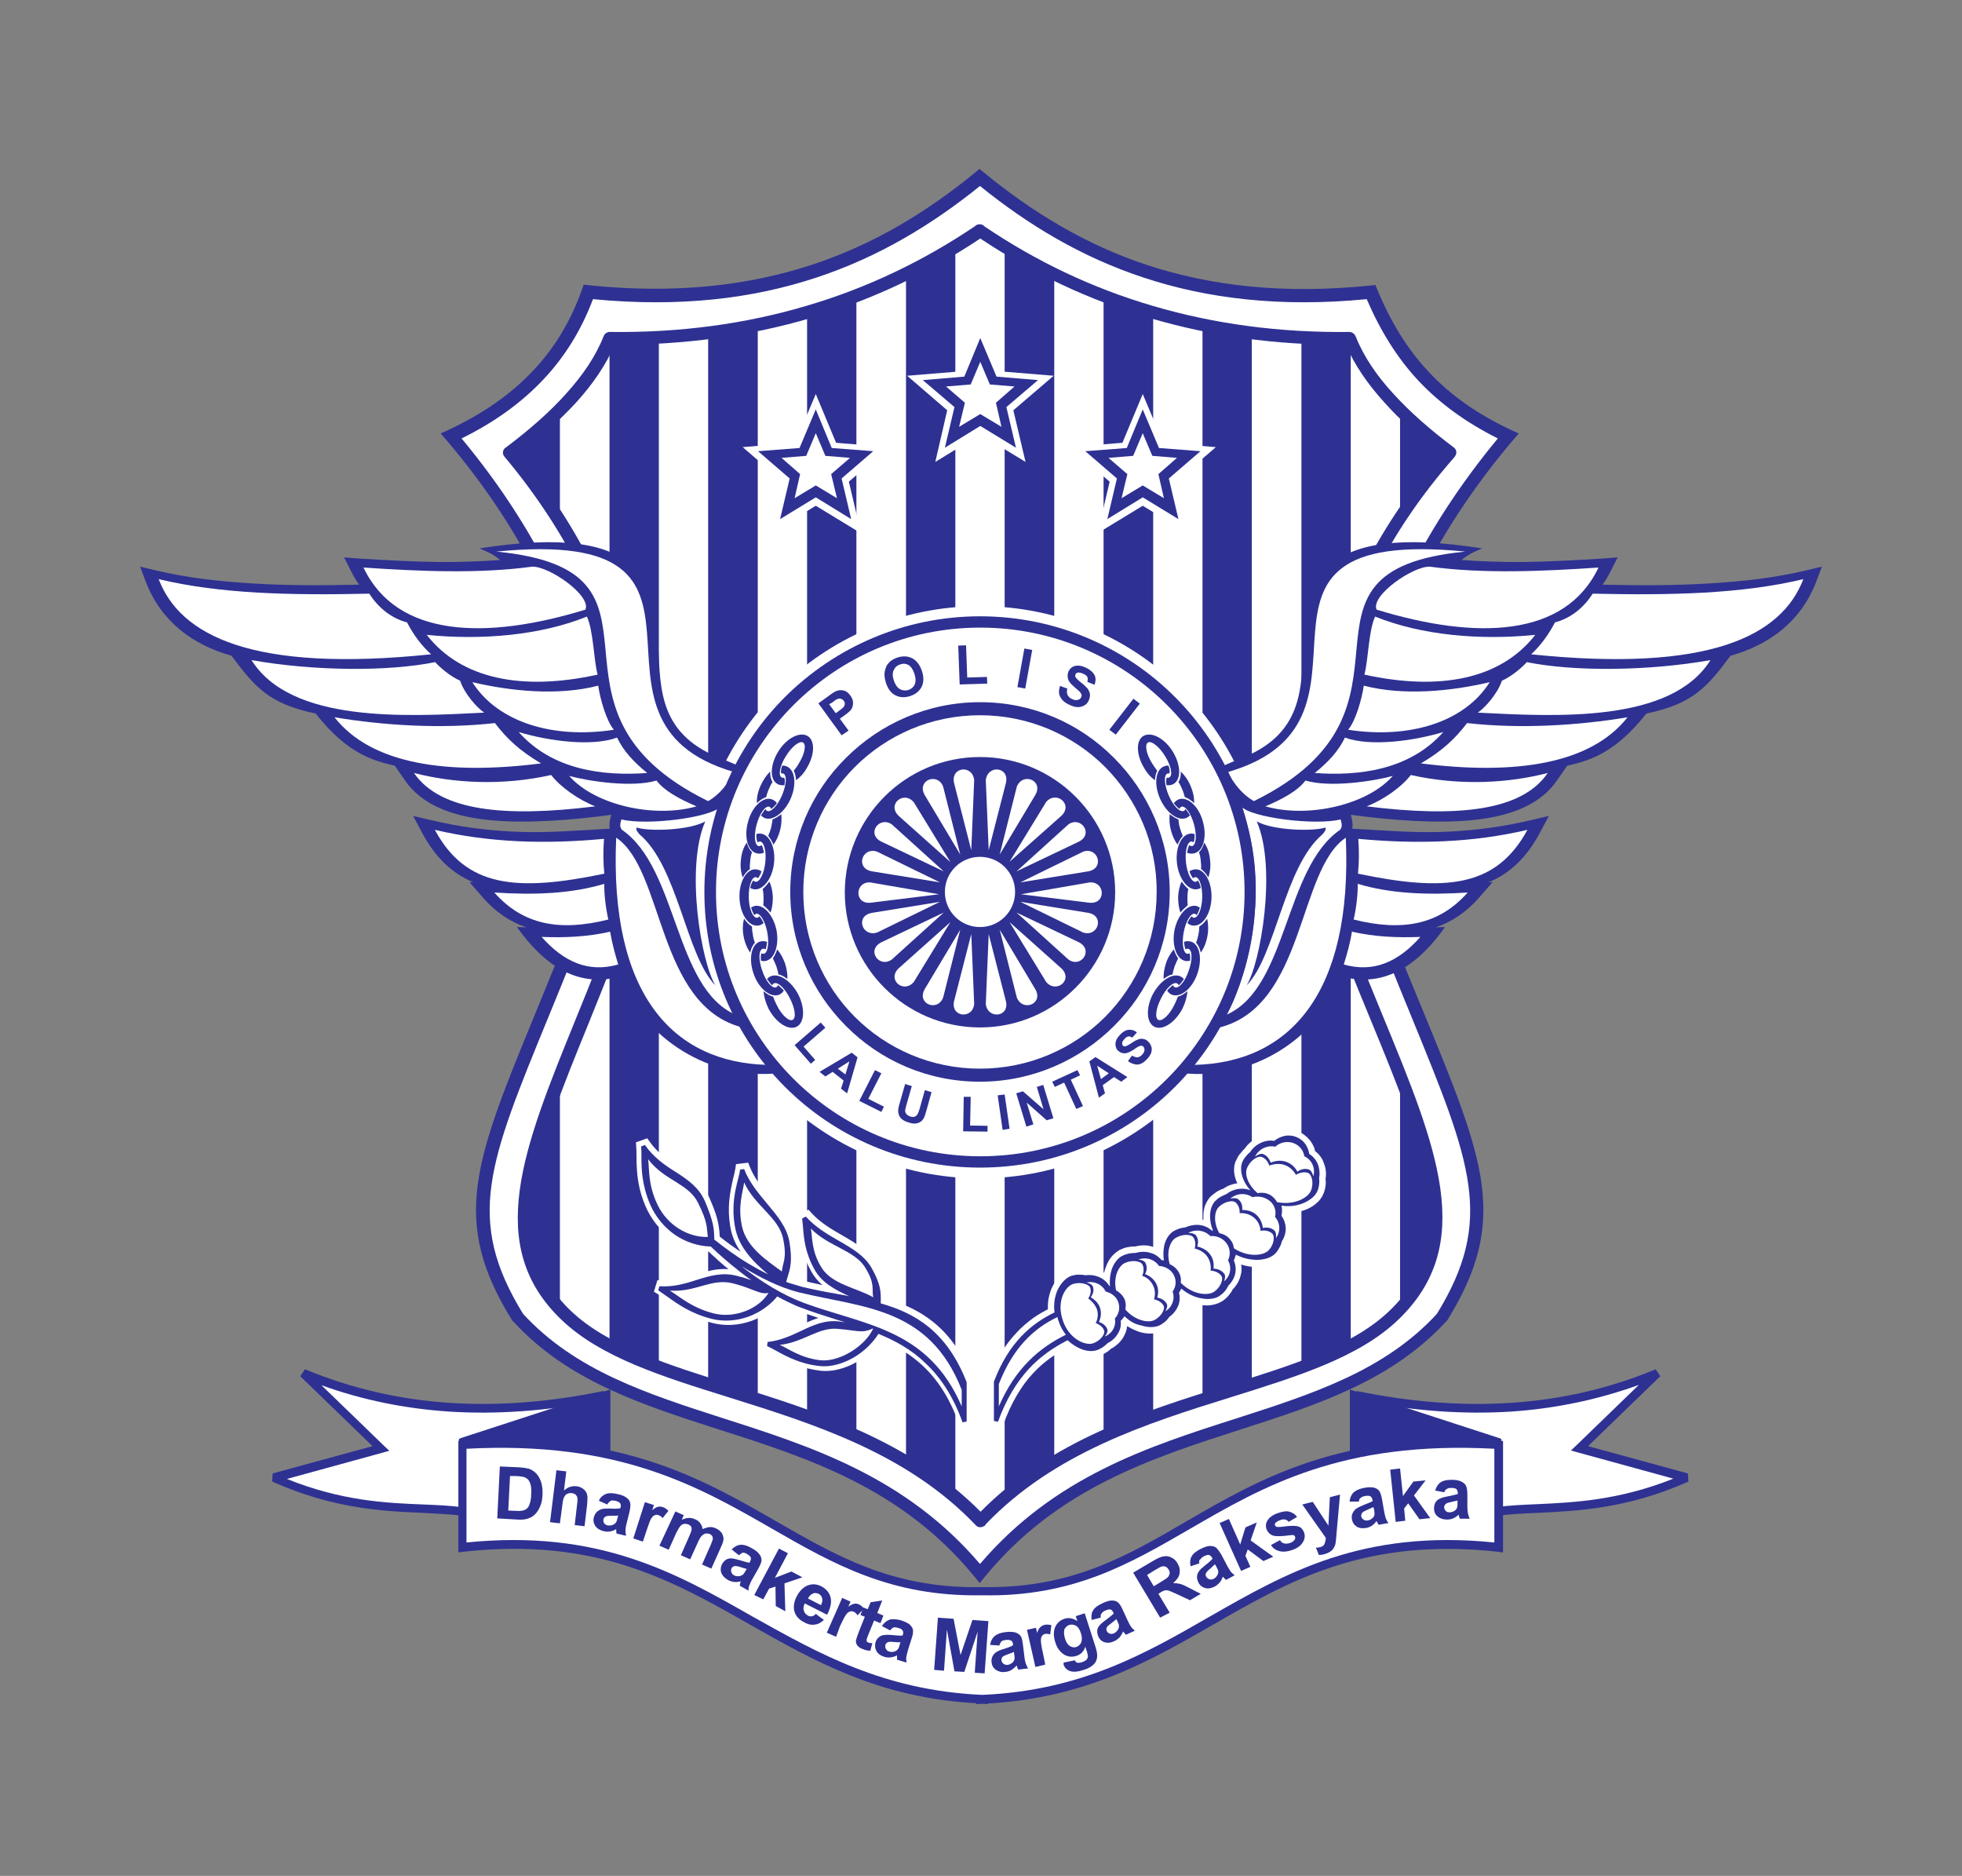 <?xml version="1.0" encoding="utf-8"?>
<!-- Generator: Adobe Illustrator 25.2.0, SVG Export Plug-In . SVG Version: 6.00 Build 0)  -->
<svg version="1.1" id="Layer_1" xmlns="http://www.w3.org/2000/svg" xmlns:xlink="http://www.w3.org/1999/xlink" x="0px" y="0px"
	 viewBox="0 0 676.3 646.5" style="enable-background:new 0 0 676.3 646.5;" xml:space="preserve">
<rect x="0" y="0" width="676.3" height="646.5" fill="#808080" stroke="none"/>
<style type="text/css">
	.Arched_x0020_Green{fill:url(#SVGID_1_);stroke:#FFFFFF;stroke-width:0.25;stroke-miterlimit:1;}
	.st0{fill-rule:evenodd;clip-rule:evenodd;fill:#FFFFFF;}
	.st1{fill:#2E3192;}
	.st2{clip-path:url(#SVGID_3_);fill-rule:evenodd;clip-rule:evenodd;fill:#2E3192;}
	.st3{fill:#FFFFFF;}
	.st4{fill-rule:evenodd;clip-rule:evenodd;fill:#2E3192;}
</style>
<linearGradient id="SVGID_1_" gradientUnits="userSpaceOnUse" x1="-86.688" y1="614.734" x2="-85.98" y2="614.027">
	<stop  offset="0" style="stop-color:#20AC4B"/>
	<stop  offset="0.983" style="stop-color:#19361A"/>
</linearGradient>
<g>
	<path class="st0" d="M337.8,61.3c33.4,27.4,74.1,45.7,134.9,39.4c9.4,22.8,23.4,38.5,47.3,49.7c-25.2,29.6-46.5,67.7-50.3,109.8
		c-0.6,7.2-10.5,14.5-10.1,21.8c0.3,5.3,10.7,10.6,11.6,16c1.7,9.8,4.5,19.8,8.5,29.9c27.3,67.9,40.8,88.3,17.4,126.2
		c-40.1,43.8-112.1,30.7-159.3,88.3c-47.2-57.6-119.2-44.6-159.3-88.3c-23.4-37.9-9.9-58.3,17.4-126.2c4.2-10.4,7-20.8,8.7-31
		c1.1-6.8,22-5.4,22.1-12c0.1-4-20.2-16.1-20.5-20c-2.6-43.9-24.5-83.8-50.6-114.5c24.6-11.5,39.4-27.6,47.3-49.7
		C263.7,107,304.4,88.6,337.8,61.3L337.8,61.3z"/>
	<path class="st1" d="M339.2,59.5c16.5,13.5,34.8,24.8,56.4,31.9c21.7,7.1,46.7,10.1,76.8,7l1.7-0.2l0.6,1.5
		c4.6,11.1,10.3,20.5,17.8,28.5c7.5,8,16.7,14.5,28.4,20l2.6,1.2l-1.9,2.2c-13.3,15.7-25.6,33.8-34.6,53.6
		c-7.9,17.2-13.4,35.7-15.1,55c-0.4,3.9-2.9,7.6-5.4,11.2c-2.4,3.6-4.9,7.1-4.7,10.3c0.1,1.9,2.6,4.3,5.1,6.7c2.9,2.9,5.9,5.7,6.4,9
		c0.9,4.9,2,9.8,3.4,14.8c1.4,4.9,3.1,9.7,5,14.6c3.2,8.1,6.2,15.2,8.9,21.8c21.3,51.8,29.6,71.9,8.3,106.4l-0.3,0.3
		c-18.9,20.6-44.4,28.8-71.1,37.4c-30.7,9.9-63.1,20.3-88.1,50.8l-1.7,2.1l-1.7-2.1c-25-30.6-57.4-41-88.1-50.8
		c-26.7-8.6-52.3-16.8-71.1-37.4l-0.3-0.3c-21.3-34.4-13-54.6,8.3-106.4c2.7-6.6,5.6-13.7,8.9-21.8c2-5.1,3.7-10.1,5.2-15.2
		c1.5-5.2,2.6-10.3,3.4-15.4c0.8-4.8,7-6.3,13-7.8c4.6-1.1,9-2.2,9.1-3.8c0-0.9-4.8-4.7-9.6-8.5c-5.4-4.2-10.7-8.4-10.9-11.4
		c-1.2-20.1-6.5-39.3-14.4-57.2c-9.2-20.7-21.8-39.7-35.7-55.9l-1.9-2.2l2.6-1.2c12-5.6,21.7-12.4,29.2-20.4
		c7.6-8,13.1-17.3,16.9-28l0.6-1.7l1.7,0.2c30,3.1,55.1,0.1,76.8-7c21.7-7.1,40-18.4,56.5-31.9l1.4-1.2L339.2,59.5L339.2,59.5z
		 M394.3,95.7c-21.6-7.1-39.9-18.2-56.5-31.6c-16.5,13.3-34.9,24.5-56.5,31.6c-21.8,7.2-46.9,10.3-76.9,7.4
		c-4,10.6-9.7,19.9-17.3,27.9c-7.4,7.8-16.6,14.5-28,20.1c13.4,16.1,25.6,34.6,34.5,54.8c8.1,18.3,13.5,38.1,14.8,58.8
		c0.1,0.9,4.6,4.5,9.2,8.1c5.6,4.4,11.3,8.9,11.3,12.1c-0.1,5-6.2,6.6-12.5,8.1c-4.6,1.1-9.4,2.3-9.7,4.2c-0.9,5.3-2,10.6-3.5,15.9
		c-1.5,5.2-3.2,10.4-5.3,15.6c-3.1,7.7-6.1,15.1-8.9,21.9c-20.6,50.2-28.7,69.7-8.7,102.2c18,19.6,42.9,27.6,69,36
		c30.6,9.8,62.9,20.2,88.5,50.2c25.6-30,57.8-40.4,88.5-50.2c26.1-8.4,51-16.4,69-36c19.9-32.4,11.9-51.9-8.7-102.2
		c-2.8-6.8-5.8-14.2-8.9-21.9c-2-5-3.7-10.1-5.2-15c-1.5-5.1-2.6-10.2-3.5-15.3c-0.3-1.9-2.7-4.3-5.2-6.6c-3.1-3.1-6.2-6.1-6.5-9.7
		c-0.3-4.7,2.6-8.9,5.5-13.1c2.2-3.2,4.3-6.3,4.6-9.1c1.8-19.8,7.4-38.8,15.5-56.4c8.8-19.3,20.6-36.9,33.4-52.4
		c-11-5.5-19.9-12-27.2-19.7c-7.5-8-13.3-17.4-18-28.3C441.3,106,416.1,102.9,394.3,95.7L394.3,95.7z"/>
	<g>
		<defs>
			<path id="SVGID_2_" d="M338.2,523.9l-0.2,0.1c-42.8-44.9-112.7-42.1-142.8-70.7c-30-28.6-6.8-68.7,14.2-123.2
				c21-54.5,12.9-118.7-33.7-174.2c16.3-12.3,28.8-25,34.6-39.4c48.9,0.6,91.2-12.4,127.5-37v-0.1l0,0l0,0v0.1
				c36.3,24.6,78.5,37.6,127.4,37c5.7,14.4,18.3,27.2,34.6,39.4c-48,54.3-55.7,118.5-33.7,174.2c22,55.7,44.2,94.6,14.2,123.2
				C450.4,482,381.1,479,338.2,523.9L338.2,523.9z"/>
		</defs>
		<use xlink:href="#SVGID_2_"  style="overflow:visible;fill-rule:evenodd;clip-rule:evenodd;fill:#FFFFFF;"/>
		<clipPath id="SVGID_3_">
			<use xlink:href="#SVGID_2_"  style="overflow:visible;"/>
		</clipPath>
		<polygon class="st2" points="227.1,32.1 210.1,32.1 210.1,571.5 227.1,571.5 227.1,32.1 		"/>
		<polygon class="st2" points="261.2,32.1 244.1,32.1 244.1,571.5 261.2,571.5 261.2,32.1 		"/>
		<polygon class="st2" points="295.2,32.1 278.2,32.1 278.2,571.5 295.2,571.5 295.2,32.1 		"/>
		<polygon class="st2" points="329.3,32.1 312.3,32.1 312.3,571.5 329.3,571.5 329.3,32.1 		"/>
		<polygon class="st2" points="363.4,32.1 346.3,32.1 346.3,571.5 363.4,571.5 363.4,32.1 		"/>
		<polygon class="st2" points="397.5,32.1 380.4,32.1 380.4,571.5 397.5,571.5 397.5,32.1 		"/>
		<polygon class="st2" points="431.5,32.1 414.5,32.1 414.5,571.5 431.5,571.5 431.5,32.1 		"/>
		<polygon class="st2" points="465.6,32.1 448.6,32.1 448.6,571.5 465.6,571.5 465.6,32.1 		"/>
		<polygon class="st2" points="499.7,32.1 482.6,32.1 482.6,571.5 499.7,571.5 499.7,32.1 		"/>
		<polygon class="st2" points="193,32.1 176,32.1 176,571.5 193,571.5 193,32.1 		"/>
	</g>
	<path class="st1" d="M339.3,525.9l-0.2,0.1l0,0c-1,0.6-2.2,0.4-2.9-0.5c-23.7-24.8-55.9-34.8-84.9-43.9
		c-23.1-7.2-44.2-13.8-57.7-26.7c-26.9-25.6-13.2-59.2,4.7-103.3c3-7.3,6-14.8,8.9-22.3c10.7-27.7,13.7-58,7.9-88.3
		c-5.5-28.5-18.9-57-41.2-83.6h0c-0.8-0.9-0.7-2.3,0.3-3.1c0.1-0.1,0.1-0.1,0.2-0.1c8-6,15.1-12.2,20.8-18.6
		c5.7-6.3,10.2-12.9,12.9-19.8l2.1,0.8l-2.1-0.8c0.4-0.9,1.3-1.5,2.3-1.4c24.2,0.3,46.7-2.8,67.6-9c20.8-6.1,40.2-15.4,58-27.4
		c0.4-0.4,1-0.7,1.6-0.7h0.1c0.6,0,1.2,0.2,1.6,0.7c17.9,12.1,37.2,21.3,58,27.4c21,6.2,43.6,9.3,67.8,9v0c1,0,1.9,0.7,2.2,1.6
		c2.8,6.9,7.2,13.4,12.9,19.6c5.8,6.4,12.9,12.6,20.9,18.6l-1.3,1.8l1.3-1.8c1,0.7,1.2,2.1,0.4,3.1c-0.1,0.1-0.1,0.2-0.2,0.3
		c-22.8,25.9-36.4,54-41.9,82.4c-5.9,30.3-2.5,60.9,8.8,89.3c3,7.6,5.8,14.3,8.4,20.7c18.8,45.6,32.5,78.9,5.3,104.9
		c-13.5,12.9-34.5,19.4-57.5,26.6c-28.9,9-61,19.1-84.7,43.9l-1.6-1.5l1.6,1.5C339.7,525.7,339.5,525.8,339.3,525.9L339.3,525.9z
		 M252.7,477.4c28.9,9,61,19.1,85.3,43.6c24.3-24.6,56.3-34.6,85.2-43.6c22.5-7,42.9-13.4,55.7-25.6c25.1-23.9,11.8-56-6.3-100
		c-2.8-6.8-5.8-14-8.4-20.8c-11.5-29.2-15-60.6-9-91.8c5.5-28.5,19-56.8,41.5-82.8c-7.4-5.7-14.1-11.6-19.6-17.8
		c-5.7-6.3-10.2-12.8-13.2-19.8c-24.1,0.2-46.6-3-67.6-9.2c-21-6.2-40.4-15.4-58.4-27.4c-18,12-37.5,21.2-58.4,27.4
		c-21,6.2-43.5,9.3-67.6,9.2c-3,6.9-7.5,13.5-13.2,19.8c-5.6,6.1-12.2,12-19.7,17.8c21.9,26.7,35.1,55.3,40.6,83.9
		c6,31.2,2.9,62.3-8.1,90.8c-3.1,8-6.1,15.3-8.9,22.3c-17.3,42.5-30.5,74.9-5.8,98.4C209.5,463.9,230.1,470.3,252.7,477.4
		L252.7,477.4z M467.5,116c0.1,0.2,0.1,0.4,0.1,0.6L467.5,116L467.5,116z"/>
	<path class="st3" d="M385.5,452.8l0.1-0.1c0.1-0.2,0.2-0.4,0.4-0.6c0.9-0.9,2.3-0.9,3.2-0.1l-1.6,1.6l1.6-1.6
		c0.7,0.7,1.5,1.2,2.2,1.7c0.8,0.5,1.6,0.9,2.4,1.1c1,0.3,1.9,0.5,2.7,0.5c0.8,0,1.4-0.1,1.9-0.3c0.2-0.1,0.4-0.2,0.6-0.4
		c0.1,0,0.1-0.1,0.1-0.1l1.2,1.9l-1.2-1.9c0.3-0.2,0.5-0.4,0.7-0.6c0.2-0.2,0.4-0.4,0.6-0.6c0.1-0.2,0.3-0.3,0.4-0.5
		c0.2-0.3,0.4-0.5,0.6-0.7l1.3,1.8l-1.3-1.8c0.5-0.4,1-0.8,1.3-1.3c0.4-0.5,0.7-1,0.9-1.5c0.2-0.5,0.3-1.1,0.4-1.6
		c0-0.5,0-1-0.1-1.5c-0.2-0.6-0.1-1.4,0.3-2v0c0.1-0.1,0.1-0.2,0.2-0.3l0.1-0.1l0,0l0,0l0,0c0-0.1,0.1-0.2,0.1-0.2l0-0.1h0v0h0
		l0-0.1l0,0l0,0c0.1-0.2,0.2-0.4,0.4-0.6c0.8-0.9,2.2-1.1,3.1-0.3l-1.4,1.7l1.4-1.7c0.9,0.7,1.8,1.3,2.7,1.8c1,0.5,2,0.8,2.9,1
		c1.1,0.2,2.1,0.2,3,0.1c0.8-0.1,1.4-0.3,1.8-0.5l0.1-0.1v0c0.3-0.2,0.5-0.4,0.7-0.6c0.2-0.2,0.4-0.4,0.6-0.7
		c0.2-0.2,0.4-0.5,0.5-0.7c0.1-0.2,0.2-0.4,0.3-0.6c0.1-0.3,0.3-0.5,0.5-0.8l1.6,1.6l-1.5-1.6c0.5-0.5,0.8-1,1.1-1.5
		c0.3-0.5,0.5-1.1,0.6-1.7c0.1-0.5,0.1-1.1,0.1-1.6c-0.1-0.4-0.2-0.9-0.3-1.3c-0.3-0.6-0.4-1.4,0-2l0.1,0l0,0l-0.1,0
		c0.1-0.1,0.1-0.2,0.2-0.3c0-0.1,0-0.1,0.1-0.2l0.1,0l0,0l-0.1,0c0-0.1,0.1-0.2,0.1-0.4l0-0.1l0,0l0-0.1l0-0.1l0,0l0-0.2
		c0-0.2,0.1-0.4,0.2-0.7c0.6-1.1,1.9-1.5,3-0.9l0,0c1,0.5,1.9,0.9,2.9,1.1c1,0.3,2,0.4,2.9,0.4c1.2,0,2.3-0.1,3.2-0.4
		c0.9-0.3,1.5-0.6,1.9-1.1c0.2-0.2,0.4-0.5,0.6-0.7c0.2-0.2,0.3-0.5,0.4-0.7c0-0.1,0.1-0.1,0.1-0.2c0.1-0.2,0.2-0.5,0.3-0.7
		c0.1-0.2,0.1-0.5,0.2-0.6c0-0.3,0.2-0.6,0.3-0.9h0c0.3-0.5,0.6-1.1,0.8-1.7c0.2-0.6,0.2-1.2,0.2-1.8c0-0.5-0.1-1.1-0.3-1.5
		c-0.1-0.4-0.3-0.8-0.6-1.2c-0.5-0.5-0.7-1.3-0.5-2h0c0.1-0.3,0.1-0.5,0.1-0.8c0-0.2,0-0.5,0-0.7l0-0.1h0.1v0h-0.1
		c0-0.1,0-0.2,0-0.3l0-0.1l0,0l0,0l0,0c0-0.1,0-0.2-0.1-0.4c-0.1-0.3-0.1-0.6-0.1-0.9c0.2-1.2,1.3-2.1,2.5-1.9l-0.3,2.2l0.3-2.2
		c1.1,0.1,2.1,0.2,3.1,0.1c1-0.1,2-0.3,2.9-0.6c1.1-0.4,2.1-0.9,2.8-1.5c0.7-0.5,1.1-1.1,1.3-1.6c0.1-0.3,0.2-0.6,0.3-0.8
		c0.1-0.3,0.1-0.6,0.2-0.9c0-0.3,0.1-0.6,0-0.9c0-0.2,0-0.4,0-0.6c-0.1-0.3-0.1-0.6,0-1l2.2,0.4l-2.2-0.4c0.1-0.6,0.2-1.3,0.1-1.9
		c-0.1-0.6-0.2-1.2-0.4-1.7c-0.2-0.5-0.5-0.9-0.8-1.4c-0.3-0.4-0.6-0.7-1-0.9c-0.6-0.3-1.1-0.9-1.2-1.7l2.2-0.3l-2.2,0.3
		c-0.1-0.5-0.2-0.9-0.4-1.3c-0.2-0.4-0.4-0.8-0.6-1.1c-0.3-0.4-0.6-0.7-1-1c-0.4-0.3-0.8-0.5-1.2-0.7c-0.4-0.2-0.9-0.3-1.4-0.3
		c-0.5,0-1,0-1.5,0.1c-0.4,0.1-0.9,0.3-1.3,0.4c-0.4,0.2-0.8,0.4-1.1,0.7c-0.5,0.5-1.2,0.7-1.9,0.6l0,0c-0.5-0.1-1.1-0.1-1.6,0
		c-0.6,0.1-1.1,0.2-1.6,0.5c-0.5,0.2-1.1,0.6-1.6,1c-0.4,0.4-0.8,0.9-1.2,1.4c-0.1,0.2-0.3,0.5-0.6,0.6l-1.4-1.8l1.4,1.8
		c-0.2,0.2-0.4,0.4-0.6,0.6c-0.2,0.2-0.4,0.4-0.6,0.7c-0.2,0.2-0.3,0.4-0.4,0.6l-0.1,0.1h0l0,0l0,0c-0.1,0.2-0.2,0.4-0.3,0.7
		l-0.1,0.1l0,0c-0.2,0.4-0.2,0.9-0.2,1.5l0,0.1l0,0c0.1,0.7,0.2,1.5,0.6,2.4c0.2,0.5,0.5,1.1,0.9,1.6c0.3,0.5,0.7,0.9,1.1,1.4
		c0.6,0.6,0.9,1.6,0.5,2.4c-0.4,1.1-1.8,1.7-2.9,1.3v0c-0.4-0.1-0.8-0.3-1.2-0.3c-0.4-0.1-0.9-0.1-1.3,0c-0.6,0.1-1.2,0.2-1.8,0.4
		c-0.6,0.2-1.1,0.5-1.6,0.8c-0.2,0.2-0.5,0.4-0.8,0.5l-0.7-2.1l0.7,2.1c-0.3,0.1-0.6,0.2-0.8,0.3c-0.3,0.1-0.5,0.3-0.8,0.4
		c-0.2,0.2-0.5,0.3-0.8,0.5c-0.2,0.2-0.4,0.3-0.5,0.5c-0.1,0.1-0.1,0.2-0.2,0.2c-0.2,0.3-0.4,0.7-0.6,1.1c0,0,0,0.1-0.1,0.1
		l-2.1-0.7l2.1,0.7c-0.2,0.6-0.3,1.4-0.3,2.2c0,0.6,0.1,1.3,0.2,2c0.1,0.6,0.3,1.3,0.6,1.9c0.1,0.2,0.2,0.5,0.2,0.8
		c0.1,1.2-0.8,2.3-2.1,2.4v0h0l0,0l-0.1,0l-0.1,0l0,0h0l0,0l-0.1,0c-0.6,0.1-1.3-0.1-1.8-0.6l1.3-1.4l-1.3,1.4
		c-0.4-0.4-0.8-0.6-1.3-0.8c-0.5-0.2-1-0.4-1.6-0.5c-0.6-0.1-1.2-0.1-1.9,0c-0.6,0.1-1.2,0.3-1.8,0.5c-0.3,0.1-0.5,0.2-0.8,0.2
		l-0.2-2.2l0.2,2.2c-0.2,0-0.5,0.1-0.9,0.1c-0.3,0.1-0.6,0.1-0.9,0.2c-0.3,0.1-0.6,0.2-0.9,0.4c-0.3,0.1-0.5,0.3-0.8,0.5
		c-0.4,0.2-0.7,0.6-1,1.2c-0.4,0.6-0.6,1.3-0.8,2.1c-0.2,0.6-0.2,1.3-0.3,2c0,0.6,0,1.3,0.1,2.1c0.1,0.3,0.1,0.5,0,0.8
		c-0.2,1.2-1.3,2.1-2.5,1.9l0,0l-0.3,0l-0.2,0c-0.7,0-1.3-0.3-1.7-0.8l1.4-1.1l0,0l-1.4,1.1c-0.3-0.4-0.7-0.8-1.1-1
		c-0.5-0.3-1-0.5-1.5-0.7c-0.6-0.2-1.2-0.3-1.9-0.3c-0.6,0-1.2,0.1-1.9,0.3c-0.3,0.1-0.5,0.1-0.8,0.1l0,0c-0.3,0-0.6,0-0.9,0
		c-0.3,0-0.5,0-0.8,0.1l-0.1,0l-0.4-2.2l0.4,2.2c-0.3,0.1-0.6,0.1-0.9,0.2c-0.3,0.1-0.6,0.2-0.9,0.3c-0.4,0.2-0.9,0.6-1.3,1.2
		c-0.5,0.6-0.9,1.4-1.2,2.3c-0.2,0.7-0.4,1.4-0.5,2.3c-0.1,0.7-0.1,1.5,0,2.3c0.1,0.3,0.1,0.6,0,0.8c-0.2,1.2-1.4,2-2.6,1.8v0
		c-0.7-0.1-1.3-0.5-1.7-1.1l1.8-1l-1.8,1c-0.2-0.4-0.6-0.8-0.9-1.2c-0.4-0.4-0.9-0.7-1.4-0.9c-0.5-0.2-1.1-0.4-1.7-0.5l-0.1,0v0
		c-0.6-0.1-1.2-0.1-1.8,0c-0.3,0.1-0.6,0.1-0.9,0v0c-0.2-0.1-0.5-0.1-0.8-0.1c-0.3,0-0.5,0-0.8,0l-0.1,0l-0.1-2.2l0.1,2.2
		c-0.3,0-0.6,0-0.9,0.1c-0.3,0-0.5,0.1-0.8,0.2l-0.1,0l0,0c-0.6,0.2-1.2,0.6-1.8,1.2c-0.7,0.7-1.3,1.6-1.7,2.7
		c-0.4,0.9-0.6,1.9-0.8,3c-0.1,1-0.1,2,0,3.1c0.2,1-0.3,2-1.2,2.5l-1-2l1,2c-2,0.9-3.9,2-5.7,3.3c-1.8,1.3-3.5,2.8-5.2,4.5
		c-1.7,1.8-3.3,3.9-4.8,6.3c-1.4,2.3-2.8,5-4,8v5.9c0.7-1.4,1.4-2.7,2.1-3.9c1.9-3.1,3.9-5.9,6.1-8.2c2.1-2.3,4.4-4.3,6.7-6
		c2.3-1.7,4.7-3.1,7.1-4.3c0.9-0.5,2-0.4,2.8,0.3l0,0c0.5,0.5,1.1,1,1.7,1.4c0.1,0,0.1,0.1,0.1,0.1l0,0c0.7,0.4,1.3,0.8,2,1
		c0.8,0.3,1.5,0.5,2.2,0.6c0.6,0.1,1.1,0,1.6-0.1c0.3-0.1,0.6-0.2,0.9-0.3c0.3-0.1,0.6-0.3,0.8-0.5c0.3-0.2,0.5-0.3,0.7-0.5
		c0.2-0.2,0.3-0.3,0.5-0.5c0.2-0.2,0.4-0.4,0.7-0.6l1,2l-1-2c0.6-0.3,1.1-0.7,1.6-1.1c0.4-0.4,0.8-0.8,1.1-1.3l0.1-0.1l1.9,1.1
		l-1.9-1.1c0.3-0.5,0.5-1,0.6-1.5c0.1-0.5,0.1-0.9,0.1-1.4c-0.1-0.7,0.1-1.4,0.6-1.9l0,0h0l0,0l0.2-0.2c0,0,0.1-0.1,0.1-0.1l0,0
		c0.1-0.2,0.2-0.3,0.3-0.3L385.5,452.8L385.5,452.8L385.5,452.8L385.5,452.8z M388.5,457.2c0,0.2-0.1,0.5-0.1,0.7
		c-0.2,1-0.6,1.9-1.1,2.8l0,0c0,0.1-0.1,0.1-0.1,0.2c-0.5,0.8-1.1,1.6-1.9,2.3c-0.7,0.6-1.4,1.2-2.3,1.6c-0.2,0.2-0.5,0.5-0.8,0.7
		c-0.4,0.3-0.8,0.6-1.2,0.8c-0.4,0.3-0.9,0.5-1.3,0.7c-0.4,0.2-0.9,0.4-1.4,0.5c-1,0.3-2.1,0.4-3.3,0.3c-1.1-0.1-2.2-0.4-3.4-0.8
		c-0.9-0.4-1.9-0.9-2.8-1.5l1.2-1.9l-1.2,1.9c-0.1,0-0.1-0.1-0.2-0.1c-0.4-0.2-0.7-0.5-1.1-0.8c-1.8,1-3.6,2.1-5.4,3.4
		c-2.1,1.5-4.2,3.3-6.1,5.4c-2,2.1-3.8,4.6-5.5,7.5c-1.7,2.9-3.3,6.2-4.6,10L344,490l2.1,0.8c-0.4,1.1-1.5,1.7-2.6,1.4l-1.3-0.2
		l0.1-0.5l0,0l-0.1,0.5c-1.1-0.2-1.9-1.2-1.8-2.2v-13.5c0-0.2,0-0.4,0.1-0.6l0-0.1l0,0v0h0c0-0.2,0.1-0.4,0.2-0.5
		c1.3-3.3,2.8-6.2,4.4-8.8c1.6-2.7,3.4-5,5.3-7c1.8-2,3.8-3.6,5.8-5.1c1.6-1.1,3.3-2.1,5-3c0-1,0-1.9,0.1-2.8
		c0.2-1.5,0.6-2.9,1.1-4.2c0.7-1.6,1.6-2.9,2.5-4c1.1-1.2,2.4-2.1,3.7-2.5l0.7,2.1l-0.7-2.1c0.1,0,0.1,0,0.2,0
		c0.4-0.1,0.9-0.2,1.3-0.3c0.5-0.1,1-0.1,1.5-0.2v0l0,0v0c0.1,0,0.1,0,0.2,0c0.4,0,0.9,0,1.2,0c0.3,0,0.7,0.1,1,0.1
		c1-0.1,1.9-0.1,2.8,0.1l0,0l0,0l0,0c0.1,0,0.1,0,0.2,0c1,0.2,2,0.5,2.9,0.9c0.2,0.1,0.4,0.2,0.7,0.3c0.1-0.6,0.3-1.2,0.5-1.7
		c0.5-1.4,1.1-2.6,1.9-3.6c0.9-1.1,1.9-1.9,2.9-2.5c0.5-0.2,0.9-0.4,1.4-0.6c0.5-0.2,1-0.3,1.5-0.4v0l0,0l0,0c0.1,0,0.1,0,0.1,0
		c0.4-0.1,0.9-0.1,1.3-0.2c0.4,0,0.7,0,1,0c0.9-0.2,1.9-0.4,2.8-0.4c1.1,0,2.1,0.1,3.1,0.4c0.6,0.2,1.1,0.4,1.6,0.6
		c0.1-0.5,0.2-1.1,0.3-1.5c0.3-1.3,0.8-2.4,1.4-3.4c0.7-1.1,1.5-2,2.4-2.6c0.4-0.3,0.9-0.5,1.3-0.8c0.5-0.2,1-0.4,1.4-0.6
		c0.5-0.2,1-0.3,1.4-0.4c0.3-0.1,0.7-0.1,1-0.2L388.5,457.2L388.5,457.2z M410.6,420.2c1.1-0.2,2.1-0.2,3.2,0c0.3,0.1,0.7,0.1,1,0.2
		c0-0.4,0-0.7,0-1.1c0-1.3,0.2-2.6,0.5-3.6l0,0c0-0.1,0.1-0.1,0.1-0.2c0.4-1.1,1-2.1,1.6-2.8l1.6,1.5l-1.6-1.5
		c0.1-0.1,0.1-0.1,0.2-0.2c0.3-0.3,0.6-0.6,0.9-0.8c0.4-0.3,0.8-0.6,1.2-0.9c0.4-0.3,0.9-0.5,1.3-0.7c0.3-0.2,0.7-0.3,1-0.4
		c0.8-0.5,1.6-1,2.5-1.3c0.8-0.3,1.6-0.5,2.4-0.6l-0.1-0.2c-0.6-1.3-0.9-2.6-1-3.7l2.2-0.2l-2.2,0.2l0-0.1c-0.1-1.3,0.1-2.5,0.5-3.5
		l0,0l0,0l0,0c0-0.1,0-0.1,0.1-0.2c0.2-0.4,0.4-0.8,0.6-1.2l0.4,0.2l0,0l-0.4-0.2c0-0.1,0.1-0.1,0.1-0.2c0.2-0.4,0.5-0.8,0.8-1.1
		c0.3-0.4,0.6-0.7,0.9-1.1c0.2-0.2,0.5-0.5,0.7-0.7c0.5-0.8,1.2-1.5,1.9-2.1c0.8-0.7,1.7-1.3,2.7-1.7c0.9-0.4,1.9-0.7,2.9-0.8
		c0.7-0.1,1.3-0.1,2-0.1c0.4-0.3,0.9-0.5,1.3-0.7c0.7-0.3,1.5-0.6,2.3-0.8c0.9-0.2,1.8-0.3,2.7-0.2c0.9,0.1,1.7,0.3,2.6,0.6
		c0.9,0.3,1.7,0.8,2.3,1.3c0.7,0.5,1.3,1.2,1.9,1.9c0.5,0.7,0.9,1.4,1.2,2.1c0.2,0.4,0.3,0.9,0.4,1.4c0.5,0.4,1,0.8,1.4,1.3
		c0.6,0.7,1.2,1.6,1.5,2.5c0.4,1,0.7,2,0.8,3c0.1,0.9,0.1,1.8-0.1,2.8c0,0.3,0.1,0.7,0.1,1c0,0.5,0,1-0.1,1.4
		c-0.1,0.5-0.1,1-0.3,1.5c-0.1,0.5-0.3,1-0.5,1.4c-0.5,1.2-1.4,2.4-2.7,3.4c-1.1,0.9-2.5,1.7-4.2,2.2c-1.2,0.4-2.5,0.7-3.9,0.8
		c-0.4,0-0.9,0.1-1.4,0.1l0,0.2c0,0.1,0,0.3,0,0.4c0.3,0.5,0.6,1.1,0.8,1.7c0.3,0.9,0.5,1.9,0.5,2.9c0,1-0.1,2.1-0.4,3.1
		c-0.3,0.9-0.6,1.7-1.1,2.6c-0.1,0.3-0.2,0.6-0.3,1c-0.2,0.4-0.4,0.9-0.6,1.3l0,0l-0.1,0.1c-0.2,0.4-0.4,0.8-0.7,1.2
		c-0.3,0.4-0.6,0.8-1,1.2c-0.9,1-2.2,1.7-3.8,2.2c-1.4,0.4-3,0.7-4.7,0.6c-1.3,0-2.6-0.2-4-0.6c-0.2-0.1-0.5-0.1-0.7-0.2
		c0,0.2,0.1,0.4,0.1,0.6c0.1,1,0.1,2-0.2,2.9c-0.2,1-0.6,2-1.1,2.9c-0.5,0.8-1,1.5-1.7,2.2c-0.2,0.3-0.3,0.6-0.5,0.9
		c-0.3,0.4-0.6,0.8-0.9,1.2c-0.3,0.4-0.7,0.7-1.1,1.1c-0.4,0.3-0.8,0.7-1.2,0.9l-1.3-1.8l1.3,1.8c-0.1,0.1-0.1,0.1-0.2,0.1
		c-1,0.6-2.2,1-3.6,1.2c-1.3,0.2-2.8,0.1-4.4-0.2c-1.3-0.3-2.7-0.7-4-1.4c-0.2-0.1-0.3-0.2-0.5-0.3c-0.1,1-0.3,2-0.7,3
		c-0.4,0.9-0.9,1.8-1.5,2.6c-0.6,0.7-1.2,1.3-1.9,1.9c-0.2,0.2-0.4,0.5-0.6,0.8c-0.3,0.4-0.7,0.7-1,1c-0.4,0.3-0.8,0.6-1.2,0.9l0,0
		c-0.1,0-0.1,0.1-0.2,0.1c-0.4,0.2-0.7,0.4-1.1,0.6c-1,0.5-2.4,0.8-3.8,0.8c-1.3,0-2.7-0.2-4.1-0.7c-1.1-0.4-2.2-0.9-3.4-1.6
		c-0.2-0.1-0.3-0.2-0.5-0.3L410.6,420.2L410.6,420.2z M441.3,419.2L441.3,419.2l0.2,0L441.3,419.2L441.3,419.2z"/>
	<path class="st1" d="M387.6,453.6c-0.1,0.3-0.3,0.5-0.5,0.7c-0.2,0.3-0.5,0.6-0.8,0.9c0.2,1.5-0.1,3-0.9,4.3
		c-0.8,1.4-2,2.6-3.6,3.4c-0.5,0.5-1.1,1-1.8,1.5c-0.7,0.4-1.4,0.8-2.2,1c-1.3,0.4-3.2,0.3-5.2-0.5c-1.5-0.6-3.1-1.6-4.6-3
		c-4.9,2.5-9.4,5.6-13.4,9.9c-4.1,4.5-7.8,10.4-10.6,18.2l-1.4-0.3v-13.5l0.1-0.3c2.5-6.5,5.7-11.5,9.3-15.3
		c3.5-3.7,7.4-6.3,11.5-8.3c-0.4-2.8,0.1-5.4,0.9-7.4c1.2-2.7,3.1-4.6,4.9-5.2c0.8-0.2,1.6-0.4,2.4-0.4c0.8,0,1.6,0,2.3,0.2
		c1.8-0.2,3.5,0,5,0.7c1.4,0.6,2.6,1.7,3.4,3l0.2,0c-0.2-2.1,0.1-4.1,0.6-5.7c0.8-2.3,2.2-4,3.7-4.7c0.8-0.4,1.5-0.6,2.3-0.8
		c0.8-0.1,1.6-0.2,2.3-0.2c1.7-0.5,3.5-0.5,5.1,0c1.5,0.4,2.8,1.3,3.8,2.5c0.3,0,0.5,0,0.8,0.1c-0.3-1.9-0.2-3.6,0.1-5.1
		c0.5-2.2,1.6-3.8,2.8-4.7c0.7-0.5,1.4-0.8,2.2-1.1c0.8-0.3,1.6-0.4,2.3-0.5c1.6-0.7,3.4-1,5-0.8c1.6,0.2,3,0.9,4.1,1.9
		c0.1,0,0.3,0,0.4,0c-0.7-1.7-1-3.4-1-5c0-2.2,0.7-4,1.7-5.1l0,0c0.6-0.6,1.2-1.1,1.9-1.5c0.7-0.4,1.4-0.7,2.1-1
		c1.4-1.1,3.1-1.7,4.7-1.8c1.2-0.1,2.4,0.1,3.5,0.5c-1.1-1.2-1.9-2.5-2.4-3.7c-0.9-2.2-1-4.2-0.5-5.7c0.3-0.8,0.7-1.5,1.2-2.1
		c0.5-0.6,1-1.2,1.6-1.6c0.9-1.5,2.3-2.6,3.8-3.3c1.4-0.6,3-0.9,4.5-0.6c1-0.8,2.2-1.4,3.5-1.7c1.3-0.3,2.7-0.2,4,0.3
		c1.3,0.5,2.4,1.3,3.2,2.4c0.7,1,1.2,2.2,1.4,3.5c1.3,0.8,2.3,2,2.9,3.4c0.6,1.5,0.8,3.2,0.5,4.9c0.1,0.7,0.1,1.5,0,2.2
		c-0.1,0.8-0.3,1.6-0.6,2.3c-0.7,1.7-2.7,3.4-5.5,4.4c-2,0.7-4.3,1-6.9,0.6c0.1,0.4,0.2,0.8,0.2,1.3c0,0.7,0,1.5-0.2,2.2
		c0.9,1.2,1.4,2.7,1.5,4.2c0,1.6-0.4,3.2-1.4,4.7c-0.1,0.7-0.4,1.4-0.8,2.1h0c-0.4,0.7-0.8,1.4-1.4,2c-1.2,1.3-3.8,2.3-6.8,2.2
		c-2.1-0.1-4.5-0.6-6.8-1.8c0,0.2-0.1,0.4-0.2,0.6c-0.1,0.5-0.3,0.9-0.5,1.4c0.6,1.4,0.8,2.9,0.5,4.4c-0.3,1.6-1.2,3.1-2.4,4.3
		c-0.3,0.6-0.7,1.3-1.2,1.9c-0.5,0.6-1.1,1.1-1.8,1.6c-1.4,1-3.8,1.4-6.6,0.8c-2.1-0.4-4.5-1.5-6.6-3.3c-0.1,0.1-0.1,0.2-0.2,0.4
		c-0.2,0.3-0.4,0.7-0.6,1c0.4,1.5,0.3,3.1-0.3,4.6c-0.6,1.4-1.6,2.7-3,3.7c-0.4,0.6-0.9,1.2-1.5,1.7c-0.6,0.5-1.3,1-2,1.3
		c-1.5,0.7-3.8,0.8-6.2,0C391.2,456.4,389.3,455.3,387.6,453.6L387.6,453.6z"/>
	<path class="st0" d="M251.1,437.4c-2.4-1.9-4.6-4-6.9-6.1c-4.5-0.2-8.8-1.8-12.5-4.3c-4.1-2.8-7.2-6.7-9.2-11.3
		c-2.5-5.9-3.1-10.9-3.1-17.2c0-1.1,0-2.2-0.1-3.4l-0.1-1.4l3.9-1.4l0.8,1.1c2.7,3.9,6.2,6.3,10.1,8.9c4.5,3,8.5,5.7,10.7,10.9
		c2,4.6,3.2,8,3.4,13c0,0,0,0,0,0c2.3,1.8,4.7,3.6,7.2,5.2c-1.8-2.6-3.1-5.5-3.6-8.8c-1-6.1-0.3-10.9,1.1-16.8
		c0.3-1,0.5-2.1,0.7-3.2l0.2-1.4l4.2-0.5l0.5,1.3c1.7,4.3,4.7,7.9,7.6,11.4c3.5,4.2,7.1,8.4,8.1,14c0.8,4.8,0.9,8-0.5,12.6
		c0,0.1-0.1,0.3-0.1,0.4c0.3,0.1,0.6,0.2,0.9,0.3c1,0.3,2,0.6,2.9,0.8c2,0.5,4.1,0.9,6.2,1.4c-1.5-1.3-2.8-2.8-3.8-4.6
		c-2.9-5.1-3.8-9.5-4.2-15.3c-0.1-1-0.1-2-0.3-3l-0.2-1.3l3.7-1.8l0.9,1c3,3.4,7,5.7,10.8,7.9c4.5,2.6,9.4,5.4,12.1,10.1
		c2.3,4.1,3.3,7,3.3,11.6c0,0,0,0,0,0.1c5.8,1.8,11.2,4.2,16,8.1c6.3,5.1,10.5,11.9,13.4,19.4l0.1,0.2l0.1,0.6v15.2l-4.4,0.8
		l-0.5-1.4c-2.7-7.4-6.5-14.2-12.2-19.6c-4.2-4-9.1-6.9-14.4-9.2c-2.2,3.1-5.3,5.8-8.6,7.7c-3.7,2.1-8.2,3.5-12.5,3
		c-6-0.7-10.5-2.7-15.7-5.5c-1-0.5-1.9-1.1-2.9-1.5l-1.3-0.6l0.6-4.1l1.4-0.2c4-0.5,7.4-2,11-3.7c2.1-1,4.1-1.9,6.2-2.6
		c-2-0.7-4-1.3-6-2.1c-1.5-0.6-3-1.2-4.5-1.9c-0.9-0.4-1.8-0.9-2.7-1.4c-2.6,2.9-6.2,5.1-9.8,6.4c-4.4,1.6-9.2,1.9-13.7,0.7
		c-6.3-1.6-10.7-4.3-15.9-8c-1-0.7-1.9-1.4-2.9-2l-1.2-0.7l1.2-4l1.4,0.1c4.5,0.2,8.1-0.8,12.3-2.1
		C243.7,438.1,247.1,437.1,251.1,437.4L251.1,437.4z"/>
	<path class="st1" d="M302.8,459.7c-2,3.2-5.2,6.3-8.8,8.3c-3.6,2-7.6,3.2-11.4,2.8c-6.7-0.7-11.5-3.3-15.1-5.3
		c-1.1-0.6-2.2-1.2-3.1-1.6l0.2-1.4c4.5-0.5,8.1-2.2,11.5-3.8c4.2-2,8.1-3.8,13-3.3c0.8,0.1,1.5,0.2,2.2,0.3l-2.6-0.8
		c-4.1-1.3-8.3-2.6-12.5-4.2c-1.5-0.5-2.9-1.2-4.4-1.9c-1.3-0.6-2.6-1.3-3.9-2c-2.4,3-5.9,5.5-10,7c-4,1.4-8.4,1.8-12.7,0.7
		c-7.1-1.8-11.8-5.2-15.3-7.7c-1.1-0.8-2.1-1.5-3-2.1l0.4-1.4c5.1,0.3,9.1-1,12.9-2.2c4.5-1.4,8.7-2.7,13.8-1.4c2,0.5,3.6,1,5,1.5
		c-1.5-1-2.9-2.1-4.3-3.2c-3.4-2.7-6.7-5.5-9.7-8.4c-4.3-0.1-8.6-1.5-12.3-4c-3.6-2.5-6.7-6.1-8.6-10.5c-2.9-6.8-3-12.3-3-16.5
		c0-1.3,0-2.5-0.1-3.5l1.3-0.5c3.1,4.4,6.9,7,10.6,9.3c4.2,2.7,8,5.3,10.1,10.1c3,7.1,3.1,9.5,3.2,12.4c0,0.3,0,0.5,0,0.8
		c3.7,2.9,7.6,5.8,11.8,8.3c2.2,1.3,4.5,2.6,6.8,3.7c-5.2-4.3-10.4-9.6-11.5-16.7c-1.2-7,0.1-12.1,1.1-16.1c0.3-1.2,0.6-2.3,0.7-3.3
		l1.4-0.2c1.8,4.7,5,8.4,7.9,11.9c3.5,4.2,6.8,8.1,7.7,13.1c1.1,6.7,0.3,9.2-0.5,11.8c-0.2,0.7-0.4,1.3-0.6,2.1
		c0.8,0.3,1.7,0.6,2.5,0.8c1,0.3,2,0.6,3,0.9c4.2,1,8.3,1.8,12.4,2.5c1.3,0.2,2.5,0.5,3.8,0.7c-4.7-2.1-9.4-4.6-11.9-9.1
		c-3.3-5.9-3.7-10.8-4-14.6c-0.1-1.2-0.2-2.2-0.3-3.1l1.3-0.6c3.2,3.6,7.3,6,11.3,8.3c4.7,2.7,9,5.2,11.4,9.5
		c3.1,5.5,3.1,8.2,3.1,10.7c0,0.5,0,0.9,0,1.4c6,1.7,11.6,4.1,16.6,8.2c5.1,4.2,9.5,10.1,12.9,18.7l0.1,0.3v13.5l-1.4,0.3
		c-3.3-9.1-7.6-15.5-12.7-20.3C314.3,465.2,308.7,462.1,302.8,459.7L302.8,459.7z"/>
	<path class="st0" d="M244,426.3c-6.8,0.2-13.9-4-17.3-11c-3.4-7-2.8-12.3-3.3-15.8c5.8,7.6,13.9,8.2,17.3,15.2
		C244.1,421.7,243.5,422.8,244,426.3L244,426.3z"/>
	<path class="st0" d="M269.5,438.2c-5.1-3.7-12.1-8.3-13.7-15.4c-1.6-7.1,0.3-12,0.7-15.3c3.6,8,11.8,12,13.4,19.2
		C271.4,433.8,269.8,434.9,269.5,438.2L269.5,438.2z"/>
	<path class="st0" d="M264.9,445.6c-3.2,5.3-11.5,9-19.1,7c-7.6-2-11.7-5.9-14.9-7.8c9.2,0.6,14.2-4.4,21.8-2.5
		C260.3,444.3,261.7,446.2,264.9,445.6L264.9,445.6z"/>
	<path class="st0" d="M301,447.1c-5.5-3.2-14.2-4.4-17.8-10.2c-3.6-5.8-3.1-10.5-3.7-13.5c5.9,6.1,15.2,7.6,18.7,13.4
		C301.8,442.6,300.4,444.2,301,447.1L301,447.1z"/>
	<path class="st0" d="M331.5,484.7v-5.7c-11.2-28.6-34-28.2-56.1-33.6c-6.8-1.7-13.6-5.2-19.8-9c6.7,5.3,14,9.8,21.4,12.6
		C298.1,456.8,319.9,457.8,331.5,484.7L331.5,484.7z"/>
	<path class="st0" d="M301,457.8c-2.4,5.7-11.3,11.7-18.2,11c-6.9-0.8-11-4-14-5.3c8.3-0.9,13.4-6.3,20.3-5.5
		C296,458.6,297.1,459.6,301,457.8L301,457.8z"/>
	<path class="st0" d="M344.3,484.7c5.7-13.1,13.8-20.1,23.1-24.7c-1-1.3-1.9-2.8-2.5-4.7c-0.2-0.5-0.3-0.9-0.4-1.4
		c-8.3,4-15.3,10.6-20.2,23.1V484.7L344.3,484.7z"/>
	<path class="st0" d="M385.5,448.9c0.7,2,0.1,4.1-1.2,5.5c0.5,2.6-0.9,5.2-3.5,6.2c0.8-0.9,1.1-1.8,0.9-2.4
		c-0.4-1.3-1.5-2.1-2.9-2.6c0.7-1.5,0.9-3.2,0.4-4.8c-0.5-1.6-1.7-2.8-3.2-3.7c0.8-1.2,1.2-2.4,0.7-3.7c-0.2-0.6-1-1.1-2.2-1.4
		c2.7-0.6,5.5,0.7,6.6,3.1C383.1,445.6,384.9,446.9,385.5,448.9L385.5,448.9z"/>
	<path class="st0" d="M432.3,419.7c1.3,1.1,2.1,2.7,2.2,4.5c1.5-0.3,3,0,4,0.9c1,0.9,0.7,3.8-1.2,5.8c-1.7,1.8-6.9,2.6-12-0.7
		c-0.1-1-0.4-2-1.1-2.8c-0.9-1.3-2.3-2.1-3.9-2.4c-2.1-3.7-1.7-7.4-0.3-8.9c1.9-2,4.9-2.6,5.9-1.7c1,0.9,1.5,2.2,1.4,3.7
		C429.2,418,430.9,418.5,432.3,419.7L432.3,419.7z"/>
	<path class="st0" d="M416.1,433c1,1.4,1.4,3.1,1.2,4.9c1.5,0.1,2.9,0.7,3.7,1.8c0.8,1.1-0.2,3.9-2.5,5.5c-2.1,1.4-7.3,1.1-11.5-3.1
		c0.2-1.2,0-2.4-0.6-3.5c-0.7-1.3-1.8-2.3-3.2-2.9c-1.2-4.2,0.1-7.7,1.8-8.9c2.4-1.6,5.5-1.5,6.3-0.4c0.8,1.1,0.9,2.5,0.5,3.9
		C413.5,430.7,415.1,431.6,416.1,433L416.1,433z"/>
	<path class="st0" d="M397.4,442.9c0.8,1.5,0.9,3.2,0.4,4.9c1.5,0.3,2.7,1.1,3.3,2.2c0.6,1.1-0.8,3.8-3.3,5c-2.1,1-6.6,0.1-9.9-3.7
		c0.2-1,0.2-2.1-0.1-3.1c-0.5-1.5-1.7-2.7-3.1-3.5c-1-4.7,0.9-8.4,3-9.4c2.5-1.2,5.5-0.7,6.1,0.5c0.6,1.2,0.5,2.6-0.1,3.9
		C395.3,440.2,396.6,441.3,397.4,442.9L397.4,442.9z"/>
	<path class="st0" d="M378.1,451.2c0.5,1.6,0.4,3.2-0.4,4.8c1.4,0.5,2.5,1.4,2.9,2.6c0.4,1.2-1.3,3.5-3.9,4.4
		c-2.6,0.8-8.3-1.5-10.4-8.1c-2.2-6.6,1-11.6,3.6-12.4c2.6-0.8,5.5,0.1,5.9,1.3c0.4,1.2,0.1,2.6-0.7,3.7
		C376.4,448.4,377.5,449.7,378.1,451.2L378.1,451.2z"/>
	<path class="st0" d="M437.7,413.9c1.7,1.4,2.3,3.6,1.8,5.5c1.8,2,2,5.1,0.3,7.3c0.2-1.2,0-2.1-0.5-2.6c-1.1-1-2.5-1.2-4-0.9
		c-0.2-1.7-0.9-3.3-2.2-4.5c-1.3-1.2-3-1.7-4.9-1.7c0.1-1.5-0.2-2.7-1.4-3.7c-0.5-0.4-1.5-0.5-2.7-0.2c2.1-1.9,5.3-2.1,7.6-0.5
		C433.7,412.1,436,412.5,437.7,413.9L437.7,413.9z"/>
	<path class="st0" d="M422.8,428.5c1.3,1.8,1.4,4,0.5,5.9c1.4,2.4,0.8,5.5-1.4,7.2c0.5-1.1,0.5-2.1,0.1-2.6
		c-0.9-1.2-2.2-1.7-3.7-1.8c0.2-1.8-0.1-3.5-1.2-4.9c-1-1.4-2.6-2.3-4.4-2.7c0.4-1.4,0.4-2.7-0.5-3.9c-0.4-0.5-1.4-0.8-2.6-0.8
		c2.5-1.4,5.7-0.9,7.6,1.1C419.3,425.8,421.5,426.7,422.8,428.5L422.8,428.5z"/>
	<path class="st0" d="M404.6,439.4c1,1.9,0.8,4.1-0.4,5.7c0.9,2.5-0.1,5.4-2.5,6.8c0.6-1,0.8-1.9,0.5-2.5c-0.7-1.3-1.8-1.9-3.3-2.2
		c0.5-1.7,0.4-3.4-0.4-4.9c-0.8-1.5-2.2-2.6-3.8-3.2c0.7-1.3,0.8-2.6,0.1-3.9c-0.3-0.6-1.2-1-2.4-1.1c2.6-1,5.6-0.1,7.1,2.2
		C401.6,436.4,403.6,437.5,404.6,439.4L404.6,439.4z"/>
	<path class="st0" d="M442.8,401.5c1.7,0.6,3,1.8,3.9,3.4c1.3-0.8,2.9-1.1,4.1-0.7c1.3,0.4,2.2,3.4,1.1,6.1c-0.9,2.4-5.6,5.2-11.7,4
		c-0.5-0.9-1.2-1.7-2.1-2.3c-1.4-0.9-3-1.1-4.6-0.8c-3.4-2.8-4.5-6.5-3.7-8.5c1-2.7,3.7-4.4,5-4c1.3,0.4,2.3,1.6,2.7,3
		C439.2,401.1,441.1,400.9,442.8,401.5L442.8,401.5z"/>
	<path class="st0" d="M445.7,393.9c2.1,0.7,3.6,2.5,3.9,4.6c2.6,1.2,3.9,4.1,3.1,6.9c-0.3-1.2-0.8-2-1.4-2.3
		c-1.5-0.5-2.8-0.2-4.1,0.7c-0.8-1.6-2.2-2.8-3.9-3.4c-1.7-0.6-3.6-0.4-5.3,0.3c-0.5-1.4-1.3-2.5-2.7-3c-0.6-0.2-1.6,0.1-2.7,0.9
		c1.3-2.6,4.2-4,7-3.4C441.2,393.7,443.6,393.2,445.7,393.9L445.7,393.9z"/>
	<path class="st0" d="M337.8,208.9c54.4,0,98.5,44.1,98.5,98.6c0,54.4-44.1,98.6-98.5,98.6c-54.4,0-98.6-44.1-98.6-98.6
		C239.3,253,283.4,208.9,337.8,208.9L337.8,208.9z"/>
	<path class="st4" d="M407.5,369.8c23.7,2.8,47.1-11.8,54.9-33.3c15.6,4.4,27.2-5,35.7-17l-3.2,0.1c5.6-1.9,10.6-5.3,14.9-10.2
		l4.7-5.4l-1.5,0.1c7.4-3,13.2-8.5,17.8-17.1l3.1-5.8l-6.4,1.5c-9.2,2.2-18.4,3.4-27.8,3.9c-11.6,0.6-22.1-0.4-33.6-1
		c0.3-1.5,0-2.9-0.3-4l0-0.1l-0.2-0.7l4.6,0.6c16,1.9,29.9,2.4,41,0.8c11.7-1.7,20.4-5.9,25.4-13.1l3.6-5.2c7.3-1.7,16.3-4,27.3-18
		c16.1-3.3,21-9.2,29-19.9c13.5-3.8,24.3-11.9,29.5-25.4l2-5.3l-5.5,1.3c-10.5,2.5-21.7,3.8-33.7,4.5c-11.5,0.7-23.7,0.7-36.4,0.4
		c1-1.4,2-3,2.8-4.7l2.4-4.7l-5.2,0.4c-9.7,0.6-19,1.1-28.1,1.2c-6.7,0-13.8-0.2-20.5-0.7c2.9-2.4,4.9-3,7.1-4
		c-57.3-9-60.3,11.9-61.6,33.8c-0.8,14.7-0.1,30.8-22.7,39l-5.6,2.4C433.9,289.6,439,341.8,407.5,369.8L407.5,369.8z"/>
	<path class="st0" d="M422.8,349.7c4.9-8.2,16.8-41,5-71.8c3.3,3.9,25.7,6.7,34.3,4.5c0.3,1.1,0.8,2.5-0.2,3.6
		C442.6,299.3,443.9,340.4,422.8,349.7L422.8,349.7z"/>
	<path class="st0" d="M536,214.5c5-1.3,9.7-4.7,13-9.9c26.9,0.6,51.3,0.1,72.6-5c-7.4,19.4-32.1,32.3-93.8,25.9
		C530.8,222.7,533.6,219.1,536,214.5L536,214.5z"/>
	<path class="st0" d="M589.6,227.5c-21.5,3.8-47,4-63.3,0.7c-1.8,2-5.4,5-8.6,6.4c-1.5,4.5-5.8,9.3-8.3,11
		C536.6,247,576,249.2,589.6,227.5L589.6,227.5z"/>
	<path class="st0" d="M489.8,263.1c7.4-4.4,11.7-8.4,15.9-13.9c18.7,2.1,38.5,0.8,55.3-2C548.3,263.4,522.2,267.2,489.8,263.1
		L489.8,263.1z"/>
	<path class="st0" d="M471.1,277.9c5.7-2.2,12.1-6.7,15.2-10.8c17.1,3.8,33.7,2.8,47.2-0.7C524.6,279.5,502.5,281.8,471.1,277.9
		L471.1,277.9z"/>
	<path class="st0" d="M474.5,210.1c34.3,10.5,65,9.7,76.5-14.5c-19.3,1.3-39.7,2.2-58.1-0.3C487.2,195,472.4,205.2,474.5,210.1
		L474.5,210.1z"/>
	<path class="st0" d="M529.2,218.8c-18.9,1.9-39.1,0.2-55.2-6.3c-2.3,5-2.3,14.8-3.7,20C496.3,238.2,517.3,234.1,529.2,218.8
		L529.2,218.8z"/>
	<path class="st0" d="M464.7,251.5c2.5-2.9,4.7-10.4,5.4-15.2c13.8,3.6,30.3,1.9,43.4-1.2C504.7,249.1,485.5,254.7,464.7,251.5
		L464.7,251.5z"/>
	<path class="st0" d="M453.2,266.4c4.7-3.8,8.2-7.6,10.4-12.2c8.7,3.2,23.5,1.2,33.9-1.9C485.8,265.5,468.2,267.5,453.2,266.4
		L453.2,266.4z"/>
	<path class="st0" d="M436.2,277.9c5.6-2.4,11-5.2,13.8-8.9c8.2,2.5,23.3,0.3,30.1-1.6C471.4,277.4,450.9,282.1,436.2,277.9
		L436.2,277.9z"/>
	<path class="st0" d="M432.2,276.1c-4-2.3-6.8-5.9-9-10c61.6-17.9-8.7-85,81.9-76C437.1,196.7,497.4,244.1,432.2,276.1L432.2,276.1z
		"/>
	<path class="st0" d="M468.1,301.1c0.4-4,0.4-8,0.1-12c20.4,1.9,39.5,1.3,58.3-3.1C515.7,305.9,498.2,307.4,468.1,301.1L468.1,301.1
		z"/>
	<path class="st0" d="M466.6,316.9c0.9-3.8,1.5-9,1.4-12.3c11.3,3.4,23.9,3.9,37.9,3C496,318.8,483.3,321.1,466.6,316.9L466.6,316.9
		z"/>
	<path class="st0" d="M463.2,332.4c1.1-3.6,2.2-7.3,2.8-11.3c8,1.8,15.6,2.1,23.6,1.8C481.9,331.6,473.4,335.3,463.2,332.4
		L463.2,332.4z"/>
	<path class="st0" d="M463.9,288.7c2.4,54-19.6,77.6-52.3,78.3c1.8-2.6,5.4-7.1,8.8-12.9C449.9,346.6,447.3,299.8,463.9,288.7
		L463.9,288.7z"/>
	<path class="st4" d="M429.7,339.6c4.8-7.6,10.5-40.5,3.5-56.5c5.6,3.1,19.3,3.5,23.7,2.1c0.2,0.9-0.3,1.5-1.1,2.4
		C442.6,298.8,439.8,329.4,429.7,339.6L429.7,339.6z"/>
	<path class="st4" d="M268.8,369.8c-23.7,2.8-47.1-11.8-54.9-33.3c-15.6,4.4-27.2-5-35.7-17l3.2,0.1c-5.6-1.9-10.6-5.3-14.9-10.2
		l-4.7-5.4l1.5,0.1c-7.4-3-13.2-8.5-17.8-17.1l-3.1-5.8l6.4,1.5c9.2,2.2,18.4,3.4,27.8,3.9c11.6,0.6,22.1-0.4,33.6-1
		c-0.3-1.5,0-2.9,0.3-4l0-0.1l0.2-0.7l-4.6,0.6c-15.9,1.9-29.9,2.4-41,0.8c-11.7-1.7-20.4-5.9-25.4-13.1l-3.6-5.2
		c-7.3-1.7-16.3-4-27.3-18c-16.1-3.3-21-9.2-29-19.9c-13.5-3.8-24.3-11.9-29.5-25.4l-2-5.3l5.5,1.3c10.5,2.5,21.7,3.8,33.6,4.5
		c11.5,0.7,23.7,0.7,36.4,0.4c-1-1.4-2-3-2.8-4.7l-2.4-4.7l5.2,0.4c9.7,0.6,19,1.1,28.1,1.2c6.7,0,13.8-0.2,20.5-0.7
		c-2.9-2.4-4.9-3-7.1-4c57.3-9,60.3,11.9,61.6,33.8c0.8,14.7,0.1,30.8,22.7,39l5.6,2.4C242.4,289.6,237.3,341.8,268.8,369.8
		L268.8,369.8z"/>
	<path class="st0" d="M253.5,349.7c-4.9-8.2-16.8-41-5-71.8c-3.3,3.9-25.7,6.7-34.3,4.5c-0.3,1.1-0.8,2.5,0.2,3.6
		C233.7,299.3,232.4,340.4,253.5,349.7L253.5,349.7z"/>
	<path class="st0" d="M140.3,214.5c-5-1.3-9.7-4.7-13-9.9c-26.9,0.6-51.3,0.1-72.6-5c7.4,19.4,32.2,32.3,93.9,25.9
		C145.5,222.7,142.7,219.1,140.3,214.5L140.3,214.5z"/>
	<path class="st0" d="M86.7,227.5c21.5,3.8,47,4,63.3,0.7c1.8,2,5.4,5,8.6,6.4c1.5,4.5,5.8,9.3,8.3,11
		C139.7,247,100.3,249.2,86.7,227.5L86.7,227.5z"/>
	<path class="st0" d="M186.5,263.1c-7.4-4.4-11.7-8.4-15.9-13.9c-18.7,2.1-38.5,0.8-55.3-2C128,263.4,154.1,267.2,186.5,263.1
		L186.5,263.1z"/>
	<path class="st0" d="M205.2,277.9c-5.7-2.2-12.1-6.7-15.2-10.8c-17.1,3.8-33.7,2.8-47.3-0.7C151.7,279.5,173.8,281.8,205.2,277.9
		L205.2,277.9z"/>
	<path class="st0" d="M201.8,210.1c-34.3,10.5-65,9.7-76.5-14.5c19.3,1.3,39.7,2.2,58.1-0.3C189.1,195,203.9,205.2,201.8,210.1
		L201.8,210.1z"/>
	<path class="st0" d="M147.1,218.8c18.9,1.9,39.1,0.2,55.2-6.3c2.3,5,2.3,14.8,3.7,20C180.1,238.2,159,234.1,147.1,218.8
		L147.1,218.8z"/>
	<path class="st0" d="M211.6,251.5c-2.5-2.9-4.7-10.4-5.4-15.2c-13.8,3.6-30.2,1.9-43.4-1.2C171.7,249.1,190.9,254.7,211.6,251.5
		L211.6,251.5z"/>
	<path class="st0" d="M223.1,266.4c-4.7-3.8-8.2-7.6-10.4-12.2c-8.7,3.2-23.5,1.2-33.9-1.9C190.5,265.5,208.1,267.5,223.1,266.4
		L223.1,266.4z"/>
	<path class="st0" d="M240.1,277.9c-5.6-2.4-11-5.2-13.8-8.9c-8.2,2.5-23.3,0.3-30.1-1.6C204.9,277.4,225.4,282.1,240.1,277.9
		L240.1,277.9z"/>
	<path class="st0" d="M244.1,276.1c4-2.3,6.7-5.9,9-10c-61.6-17.9,8.7-85-82-76C239.2,196.7,178.9,244.1,244.1,276.1L244.1,276.1z"
		/>
	<path class="st0" d="M208.3,301.1c-0.4-4-0.4-8-0.1-12c-20.4,1.9-39.5,1.3-58.3-3.1C160.6,305.9,178.1,307.4,208.3,301.1
		L208.3,301.1z"/>
	<path class="st0" d="M209.7,316.9c-0.9-3.8-1.5-9-1.4-12.3c-11.3,3.4-23.9,3.9-37.9,3C180.3,318.8,193,321.1,209.7,316.9
		L209.7,316.9z"/>
	<path class="st0" d="M213.1,332.4c-1.1-3.6-2.1-7.3-2.8-11.3c-8,1.8-15.6,2.1-23.6,1.8C194.4,331.6,202.9,335.3,213.1,332.4
		L213.1,332.4z"/>
	<path class="st0" d="M212.4,288.7c-2.4,54,19.6,77.6,52.3,78.3c-1.9-2.6-5.4-7.1-8.8-12.9C226.4,346.6,229,299.8,212.4,288.7
		L212.4,288.7z"/>
	<path class="st4" d="M246.6,339.6c-4.8-7.6-10.5-40.5-3.5-56.5c-5.6,3.1-19.3,3.5-23.7,2.1c-0.2,0.9,0.3,1.5,1.1,2.4
		C233.7,298.8,236.5,329.4,246.6,339.6L246.6,339.6z"/>
	<path class="st1" d="M337.8,212.4c26.2,0,50,10.6,67.2,27.8c17.2,17.2,27.8,40.9,27.8,67.2c0,26.2-10.6,50-27.8,67.2
		c-17.2,17.2-40.9,27.8-67.2,27.8c-26.2,0-50-10.6-67.2-27.8c-17.2-17.2-27.8-40.9-27.8-67.2c0-26.2,10.6-50,27.8-67.2
		C287.8,223.1,311.6,212.4,337.8,212.4L337.8,212.4z M402.3,243c-16.5-16.5-39.3-26.7-64.4-26.7c-25.2,0-47.9,10.2-64.4,26.7
		c-16.5,16.5-26.7,39.3-26.7,64.4c0,25.2,10.2,47.9,26.7,64.4c16.5,16.5,39.3,26.7,64.4,26.7c25.2,0,47.9-10.2,64.4-26.7
		c16.5-16.5,26.7-39.3,26.7-64.4C429,282.3,418.8,259.5,402.3,243L402.3,243z"/>
	<path class="st0" d="M337.8,244.3c34.9,0,63.2,28.3,63.2,63.2c0,34.9-28.3,63.2-63.2,63.2c-34.9,0-63.2-28.3-63.2-63.2
		C274.7,272.5,302.9,244.3,337.8,244.3L337.8,244.3z"/>
	<path class="st1" d="M337.8,242c18.1,0,34.4,7.3,46.2,19.2c11.8,11.8,19.2,28.2,19.2,46.2c0,18.1-7.3,34.4-19.2,46.2
		c-11.8,11.8-28.2,19.2-46.2,19.2c-18.1,0-34.4-7.3-46.2-19.2c-11.8-11.8-19.2-28.2-19.2-46.2c0-18.1,7.3-34.4,19.2-46.2
		C303.4,249.4,319.8,242,337.8,242L337.8,242z M380.9,264.3c-11-11-26.3-17.8-43.1-17.8c-16.8,0-32.1,6.8-43.1,17.8
		c-11,11-17.8,26.3-17.8,43.1c0,16.8,6.8,32.1,17.8,43.1c11,11,26.3,17.8,43.1,17.8c16.8,0,32.1-6.8,43.1-17.8
		c11-11,17.8-26.3,17.8-43.1C398.8,290.6,391.9,275.4,380.9,264.3L380.9,264.3z"/>
	<path class="st4" d="M337.8,260.9c25.7,0,46.6,20.9,46.6,46.6c0,25.7-20.9,46.6-46.6,46.6c-25.7,0-46.6-20.9-46.6-46.6
		C291.3,281.7,312.1,260.9,337.8,260.9L337.8,260.9z"/>
	<path class="st0" d="M337.8,295.3c6.7,0,12.1,5.4,12.1,12.1c0,6.7-5.4,12.1-12.1,12.1c-6.7,0-12.1-5.4-12.1-12.1
		C325.7,300.7,331.1,295.3,337.8,295.3L337.8,295.3z"/>
	<path class="st4" d="M410.2,281c-0.4,0.4-0.8,0.7-1.3,0.9c-2.9,1.2-7-1.9-9.1-6.8c-2.1-4.9-1.5-9.9,1.5-11c0.5-0.2,1-0.3,1.5-0.2
		c0.4,1.1,0.5,2.1,0.3,2.7c-0.3-0.1-0.5-0.1-0.7,0c-1.3,0.5-1.1,3.8,0.4,7.4c1.5,3.6,3.8,6,5.2,5.5c0.3-0.1,0.5-0.3,0.6-0.7
		C409.1,279.3,409.6,280.1,410.2,281L410.2,281z"/>
	<path class="st4" d="M410.4,270.9c0.9,2.1,1.3,4.1,1.2,5.9c-1-1-2.1-1.7-3.2-2.1c-0.2-0.8-0.5-1.8-0.9-2.7
		c-0.4-0.9-0.8-1.8-1.3-2.5c0.6-0.9,0.9-2.2,0.8-3.6C408.3,267.1,409.6,268.9,410.4,270.9L410.4,270.9z"/>
	<path class="st4" d="M405.9,291.1c-1-1.3-1.8-3.1-2.3-5c-0.5-1.9-0.6-3.8-0.4-5.5c1,0.8,2,1.4,3,1.8c0.1,0.9,0.2,1.9,0.5,2.9
		c0.3,1,0.6,1.9,1,2.8C407,288.9,406.4,289.9,405.9,291.1L405.9,291.1z"/>
	<path class="st4" d="M414.7,283.4c1.4,5.2,0,10-3.1,10.7c-0.8,0.2-1.6,0.1-2.4-0.2c0.1-1,0.4-1.9,0.7-2.6c0.4,0.2,0.7,0.3,1,0.3
		c1.4-0.3,1.7-3.7,0.7-7.4c-1-3.7-2.9-6.5-4.3-6.2c-0.3,0.1-0.6,0.4-0.8,0.8c-0.6-0.5-1.3-1.2-1.9-2c0.6-0.7,1.2-1.2,2-1.4
		C409.7,274.6,413.4,278.2,414.7,283.4L414.7,283.4z"/>
	<path class="st4" d="M413.9,306c-0.4,0.3-0.9,0.4-1.4,0.5c-3.1,0.3-6.2-3.7-6.8-9c-0.6-5.3,1.5-9.9,4.6-10.2c0.5-0.1,1,0,1.5,0.2
		c0,1.1-0.1,2-0.3,2.8c-0.3-0.2-0.6-0.3-0.9-0.3c-1.4,0.2-2.2,3.4-1.8,7.2c0.4,3.8,1.9,6.8,3.3,6.7c0.3,0,0.6-0.2,0.8-0.5
		C413.4,304.1,413.7,305,413.9,306L413.9,306z"/>
	<path class="st4" d="M417.1,296.3c0.3,2.2,0,4.4-0.6,6.1c-0.7-1.2-1.5-2.2-2.5-2.9c0.1-0.9,0-1.9-0.1-2.9c-0.1-1.1-0.3-2-0.6-2.9
		c0.8-0.8,1.4-1.9,1.8-3.3C416.2,292,416.9,294,417.1,296.3L417.1,296.3z"/>
	<path class="st4" d="M406.9,314.5c-0.6-1.6-0.8-3.4-0.8-5.4c0.1-2,0.5-3.8,1.2-5.3c0.7,1,1.5,1.9,2.3,2.6c-0.2,0.9-0.3,1.8-0.3,2.8
		c0,1,0,2,0.1,2.8C408.6,312.7,407.7,313.5,406.9,314.5L406.9,314.5z"/>
	<path class="st4" d="M417.6,309.5c-0.2,5.3-2.9,9.6-6.1,9.5c-0.8,0-1.6-0.3-2.2-0.9c0.4-0.9,0.9-1.7,1.4-2.3
		c0.3,0.3,0.6,0.5,0.9,0.5c1.4,0,2.7-3.1,2.8-6.9c0.1-3.8-0.9-7-2.3-7.1c-0.3,0-0.6,0.1-0.9,0.4c-0.4-0.6-0.9-1.4-1.2-2.4
		c0.7-0.5,1.5-0.7,2.3-0.7C415.4,299.7,417.8,304.2,417.6,309.5L417.6,309.5z"/>
	<path class="st4" d="M401.1,337.4c-0.1-1.6,0.2-3.5,0.8-5.4c0.6-1.9,1.6-3.5,2.7-4.8c0.4,1.2,0.9,2.2,1.5,3.1
		c-0.4,0.8-0.8,1.7-1.2,2.7c-0.3,1-0.6,1.9-0.7,2.8C403.2,336,402.1,336.6,401.1,337.4L401.1,337.4z"/>
	<path class="st4" d="M412.8,335.4c-1.7,5.1-5.6,8.4-8.6,7.5c-0.8-0.2-1.4-0.8-1.9-1.5c0.7-0.8,1.4-1.4,2-1.9
		c0.2,0.4,0.4,0.7,0.8,0.8c1.3,0.4,3.5-2.2,4.7-5.9c1.3-3.7,1.2-7-0.2-7.4c-0.3-0.1-0.7,0-1,0.2c-0.2-0.7-0.4-1.6-0.5-2.6
		c0.8-0.3,1.6-0.3,2.4-0.1C413.5,325.4,414.5,330.3,412.8,335.4L412.8,335.4z"/>
	<path class="st4" d="M410.2,331.1c-0.5,0.1-1,0.2-1.5,0.1c-3.1-0.5-4.8-5.2-3.9-10.4c1-5.2,4.3-9.1,7.4-8.6
		c0.5,0.1,0.9,0.3,1.4,0.6c-0.3,1-0.7,1.9-1.1,2.6c-0.2-0.3-0.5-0.4-0.7-0.5c-1.4-0.2-3.1,2.7-3.8,6.5c-0.7,3.8-0.1,7.1,1.2,7.3
		c0.3,0,0.6,0,0.8-0.2C410.3,329,410.3,330,410.2,331.1L410.2,331.1z"/>
	<path class="st4" d="M416.2,322.6c-0.4,2.2-1.2,4.2-2.3,5.7c-0.3-1.4-0.8-2.5-1.6-3.4c0.3-0.8,0.6-1.8,0.8-2.8
		c0.2-1,0.3-1.9,0.3-2.8c1-0.6,1.9-1.5,2.7-2.7C416.5,318.3,416.6,320.4,416.2,322.6L416.2,322.6z"/>
	<path class="st4" d="M407.6,347.6c-2.5,4.8-6.8,7.6-9.6,6.3c-2.8-1.3-3.1-6.3-0.7-11.1c2.5-4.8,6.8-7.6,9.6-6.3
		c0.4,0.2,0.8,0.5,1.2,0.9c-0.6,0.9-1.2,1.7-1.8,2.2c-0.1-0.3-0.3-0.6-0.6-0.7c-1.3-0.6-3.8,1.7-5.5,5.2c-1.8,3.5-2.2,6.8-0.9,7.4
		c1.3,0.6,3.8-1.7,5.5-5.2c0.5-1,0.9-1.9,1.2-2.8c1.1-0.3,2.3-1,3.3-1.9C409.2,343.4,408.6,345.5,407.6,347.6L407.6,347.6z"/>
	<path class="st4" d="M404.3,259.1c2.8,4.6,2.9,9.6,0.2,11.1c-0.7,0.4-1.5,0.5-2.4,0.4c-0.2-1.1-0.2-2,0.1-2.6
		c0.4,0.1,0.7,0.1,0.9-0.1c1.2-0.7,0.6-4-1.5-7.3c-2-3.3-4.7-5.4-5.9-4.7c-1.2,0.7-0.6,4,1.5,7.3c0.6,0.9,1.1,1.7,1.7,2.4
		c-0.5,0.9-0.7,2.1-0.8,3.3c-1.4-1-2.7-2.4-3.7-4.2c-2.8-4.6-2.9-9.6-0.2-11.1C397,252.1,401.5,254.5,404.3,259.1L404.3,259.1z"/>
	<path class="st4" d="M262.3,281c0.4,0.4,0.8,0.7,1.2,0.9c2.9,1.2,7-1.9,9.1-6.8c2.1-4.9,1.4-9.9-1.5-11c-0.5-0.2-1-0.3-1.5-0.2
		c-0.4,1.1-0.5,2.1-0.3,2.7c0.3-0.1,0.5-0.1,0.7,0c1.3,0.5,1.1,3.8-0.4,7.4c-1.5,3.6-3.8,6-5.1,5.5c-0.3-0.1-0.5-0.3-0.6-0.7
		C263.4,279.3,262.9,280.1,262.3,281L262.3,281z"/>
	<path class="st4" d="M262.1,270.9c-0.9,2.1-1.3,4.1-1.2,5.9c1-1,2.1-1.7,3.2-2.1c0.2-0.8,0.5-1.8,0.9-2.7c0.4-0.9,0.8-1.8,1.3-2.5
		c-0.6-0.9-0.9-2.2-0.8-3.6C264.2,267.1,263,268.9,262.1,270.9L262.1,270.9z"/>
	<path class="st4" d="M266.6,291.1c1-1.3,1.8-3.1,2.3-5c0.5-1.9,0.6-3.8,0.4-5.5c-1,0.8-2,1.4-3,1.8c-0.1,0.9-0.3,1.9-0.5,2.9
		c-0.3,1-0.6,1.9-1,2.8C265.5,288.9,266.1,289.9,266.6,291.1L266.6,291.1z"/>
	<path class="st4" d="M257.8,283.4c-1.4,5.2,0,10,3.1,10.7c0.8,0.2,1.6,0.1,2.4-0.2c-0.1-1-0.4-1.9-0.7-2.6
		c-0.4,0.2-0.7,0.3-1.1,0.3c-1.4-0.3-1.7-3.7-0.7-7.4c1-3.7,2.9-6.5,4.3-6.2c0.3,0.1,0.6,0.4,0.8,0.8c0.6-0.5,1.3-1.2,1.9-2
		c-0.5-0.7-1.2-1.2-2-1.4C262.8,274.6,259.1,278.2,257.8,283.4L257.8,283.4z"/>
	<path class="st4" d="M258.6,306c0.4,0.3,0.9,0.4,1.4,0.5c3.1,0.3,6.2-3.7,6.8-9c0.6-5.3-1.5-9.9-4.6-10.2c-0.5-0.1-1,0-1.5,0.2
		c0,1.1,0.1,2,0.4,2.8c0.3-0.2,0.6-0.3,0.9-0.3c1.4,0.2,2.2,3.4,1.8,7.2c-0.4,3.8-1.9,6.8-3.3,6.7c-0.3,0-0.6-0.2-0.8-0.5
		C259.1,304.1,258.8,305,258.6,306L258.6,306z"/>
	<path class="st4" d="M255.4,296.3c-0.3,2.2,0,4.4,0.6,6.1c0.7-1.2,1.5-2.2,2.5-2.9c-0.1-0.9,0-1.9,0.1-2.9c0.1-1.1,0.3-2,0.6-2.9
		c-0.8-0.8-1.4-1.9-1.8-3.3C256.3,292,255.6,294,255.4,296.3L255.4,296.3z"/>
	<path class="st4" d="M265.6,314.5c0.6-1.6,0.8-3.4,0.8-5.4c-0.1-2-0.5-3.8-1.2-5.3c-0.7,1-1.5,1.9-2.3,2.6c0.2,0.9,0.3,1.8,0.3,2.8
		c0,1,0,2-0.1,2.8C264,312.7,264.8,313.5,265.6,314.5L265.6,314.5z"/>
	<path class="st4" d="M254.9,309.5c0.2,5.3,2.9,9.6,6.1,9.5c0.8,0,1.6-0.3,2.2-0.9c-0.4-0.9-0.9-1.7-1.4-2.3
		c-0.3,0.3-0.6,0.5-0.9,0.5c-1.4,0-2.7-3.1-2.8-6.9c-0.1-3.8,0.9-7,2.3-7.1c0.3,0,0.6,0.1,0.9,0.4c0.4-0.6,0.9-1.4,1.2-2.4
		c-0.7-0.5-1.5-0.7-2.3-0.7C257.1,299.7,254.7,304.2,254.9,309.5L254.9,309.5z"/>
	<path class="st4" d="M271.4,337.4c0.1-1.6-0.2-3.5-0.8-5.4c-0.7-1.9-1.6-3.5-2.7-4.8c-0.4,1.2-0.9,2.2-1.5,3.1
		c0.4,0.8,0.8,1.7,1.2,2.7c0.3,1,0.6,1.9,0.7,2.8C269.3,336,270.4,336.6,271.4,337.4L271.4,337.4z"/>
	<path class="st4" d="M259.7,335.4c1.7,5.1,5.6,8.4,8.6,7.5c0.8-0.2,1.4-0.8,1.9-1.5c-0.7-0.8-1.4-1.4-2-1.9
		c-0.2,0.4-0.4,0.7-0.8,0.8c-1.3,0.4-3.5-2.2-4.7-5.9c-1.3-3.7-1.2-7,0.2-7.4c0.3-0.1,0.7,0,1,0.2c0.3-0.7,0.4-1.6,0.5-2.6
		c-0.8-0.3-1.6-0.3-2.4-0.1C259,325.4,258,330.3,259.7,335.4L259.7,335.4z"/>
	<path class="st4" d="M262.3,331.1c0.5,0.1,1,0.2,1.5,0.1c3.1-0.5,4.8-5.2,3.9-10.4c-1-5.2-4.3-9.1-7.4-8.6c-0.5,0.1-1,0.3-1.4,0.6
		c0.3,1,0.7,1.9,1.1,2.6c0.2-0.3,0.5-0.4,0.7-0.5c1.4-0.2,3.1,2.7,3.8,6.5c0.7,3.8,0.1,7.1-1.2,7.3c-0.3,0-0.6,0-0.8-0.2
		C262.2,329,262.2,330,262.3,331.1L262.3,331.1z"/>
	<path class="st4" d="M256.3,322.6c0.4,2.2,1.2,4.2,2.3,5.7c0.3-1.4,0.8-2.5,1.6-3.4c-0.3-0.8-0.6-1.8-0.7-2.8
		c-0.2-1-0.3-1.9-0.3-2.8c-1-0.6-1.9-1.5-2.7-2.7C256,318.3,255.9,320.4,256.3,322.6L256.3,322.6z"/>
	<path class="st4" d="M264.9,347.6c2.5,4.8,6.8,7.6,9.6,6.3c2.8-1.3,3.1-6.3,0.7-11.1c-2.5-4.8-6.8-7.6-9.6-6.3
		c-0.5,0.2-0.8,0.5-1.2,0.9c0.6,0.9,1.2,1.7,1.8,2.2c0.1-0.3,0.3-0.6,0.6-0.7c1.3-0.6,3.8,1.7,5.5,5.2c1.8,3.5,2.2,6.8,0.9,7.4
		c-1.3,0.6-3.8-1.7-5.5-5.2c-0.5-1-0.9-1.9-1.2-2.8c-1.1-0.3-2.3-1-3.3-1.9C263.3,343.4,263.9,345.5,264.9,347.6L264.9,347.6z"/>
	<path class="st4" d="M268.2,259.1c-2.8,4.6-2.9,9.6-0.2,11.1c0.7,0.4,1.5,0.5,2.4,0.4c0.2-1.1,0.2-2-0.1-2.6
		c-0.4,0.1-0.7,0.1-0.9-0.1c-1.2-0.7-0.6-4,1.5-7.3c2-3.3,4.7-5.4,5.9-4.7c1.2,0.7,0.6,4-1.5,7.3c-0.5,0.9-1.1,1.7-1.7,2.4
		c0.5,0.9,0.7,2.1,0.8,3.3c1.4-1,2.7-2.4,3.7-4.2c2.8-4.6,2.9-9.6,0.2-11.1C275.5,252.1,271,254.5,268.2,259.1L268.2,259.1z"/>
	<path class="st0" d="M328.9,270l5.9,23l1-24.1C335.3,263.4,327.5,264.2,328.9,270L328.9,270z"/>
	<path class="st0" d="M318.8,274.1l12.2,20.4l-5.9-23.4C323.1,266,315.8,269,318.8,274.1L318.8,274.1z"/>
	<path class="st0" d="M309.9,281.3l17.7,15.8L315,276.5C311.5,272.3,305.5,277.3,309.9,281.3L309.9,281.3z"/>
	<path class="st0" d="M303.9,290.1l21.4,10.2l-17.9-16.2C302.9,281.1,298.5,287.6,303.9,290.1L303.9,290.1z"/>
	<path class="st0" d="M300.6,300.3l23.4,3.8l-21.7-10.6C297.1,291.8,294.7,299.3,300.6,300.3L300.6,300.3z"/>
	<path class="st0" d="M300.2,311.1l23.5-2.9l-23.8-4.1C294.6,303.9,294.4,311.8,300.2,311.1L300.2,311.1z"/>
	<path class="st0" d="M328.9,344.9l5.9-23l1,24.1C335.3,351.4,327.5,350.6,328.9,344.9L328.9,344.9z"/>
	<path class="st0" d="M318.8,340.8l12.2-20.4l-5.9,23.4C323.1,348.9,315.8,345.9,318.8,340.8L318.8,340.8z"/>
	<path class="st0" d="M309.9,333.6l17.7-15.8L315,338.4C311.5,342.6,305.5,337.6,309.9,333.6L309.9,333.6z"/>
	<path class="st0" d="M303.9,324.7l21.4-10.2l-17.9,16.2C302.9,333.8,298.5,327.3,303.9,324.7L303.9,324.7z"/>
	<path class="st0" d="M300.6,314.6l23.4-3.8l-21.7,10.6C297.1,323,294.7,315.6,300.6,314.6L300.6,314.6z"/>
	<path class="st0" d="M346.7,270l-5.9,23l-1-24.1C340.4,263.4,348.2,264.2,346.7,270L346.7,270z"/>
	<path class="st0" d="M356.8,274.1l-12.2,20.4l5.9-23.4C352.6,266,359.9,269,356.8,274.1L356.8,274.1z"/>
	<path class="st0" d="M365.7,281.3L348,297l12.6-20.6C364.1,272.3,370.2,277.3,365.7,281.3L365.7,281.3z"/>
	<path class="st0" d="M371.8,290.1l-21.4,10.2l17.9-16.2C372.7,281.1,377.1,287.6,371.8,290.1L371.8,290.1z"/>
	<path class="st0" d="M375.1,300.3l-23.4,3.8l21.7-10.6C378.5,291.8,380.9,299.3,375.1,300.3L375.1,300.3z"/>
	<path class="st0" d="M375.4,311.1l-23.5-2.9l23.8-4.1C381.1,303.9,381.3,311.8,375.4,311.1L375.4,311.1z"/>
	<path class="st0" d="M346.7,344.9l-5.9-23l-1,24.1C340.4,351.4,348.2,350.6,346.7,344.9L346.7,344.9z"/>
	<path class="st0" d="M356.8,340.8l-12.2-20.4l5.9,23.4C352.6,348.9,359.9,345.9,356.8,340.8L356.8,340.8z"/>
	<path class="st0" d="M365.7,333.6L348,317.8l12.6,20.6C364.1,342.6,370.2,337.6,365.7,333.6L365.7,333.6z"/>
	<path class="st0" d="M371.8,324.7l-21.4-10.2l17.9,16.2C372.7,333.8,377.1,327.3,371.8,324.7L371.8,324.7z"/>
	<path class="st0" d="M375.1,314.6l-23.4-3.8l21.7,10.6C378.5,323,380.9,315.6,375.1,314.6L375.1,314.6z"/>
	<path class="st0" d="M208.3,480.9c-36.2,7.4-71,6-103.8-7.6c8.9,8.6,17.9,17.3,26.8,25.9c-12.3,3.4-24.6,6.7-36.9,10.1
		c35.7,15.9,59.6,6.7,77,14.8C183.7,510.6,196,494.3,208.3,480.9L208.3,480.9z"/>
	<path class="st1" d="M204.2,483.2c-16.7,3.1-33.1,4.3-49.2,3.3c-15.1-1-29.8-3.9-44.2-9.1l21.5,20.8l1.9,1.8l-2.5,0.7l-32.8,9
		c18.8,7.6,34.2,8.3,47,8.8c9.6,0.4,17.8,0.8,25.1,3.9c5.8-6.4,11.8-13.6,17.7-20.8C193.8,495.3,199,489.1,204.2,483.2L204.2,483.2z
		 M155.2,483.5c17.2,1.1,34.8-0.4,52.8-4.1l1.4,2.5c-6.1,6.6-12.2,14.1-18.4,21.6c-6.1,7.4-12.3,14.8-18.5,21.7l-0.7,0.8l-1-0.5
		c-7-3.3-15.2-3.6-25-4.1c-14-0.6-30.9-1.4-52-10.8l0.2-2.8l34.4-9.4l-24.9-24.1l1.6-2.4C121.3,478.6,138,482.4,155.2,483.5
		L155.2,483.5z"/>
	<polygon class="st4" points="208.4,479.5 159.2,495.5 158.2,495.9 158.2,497 158.2,532.9 158.2,535 160.1,534.3 209.4,518.3 
		210.4,518 210.4,516.9 210.4,480.9 210.4,478.9 208.4,479.5 	"/>
	<path class="st0" d="M467.4,480.9c36.2,7.4,71,6,103.8-7.6c-8.9,8.6-17.9,17.3-26.8,25.9c12.3,3.4,24.6,6.7,36.9,10.1
		c-35.7,15.9-59.6,6.7-77,14.8C492,510.6,479.7,494.3,467.4,480.9L467.4,480.9z"/>
	<path class="st1" d="M467.7,479.4c18,3.7,35.6,5.2,52.8,4.1c17.2-1.1,33.9-4.8,50.2-11.6l1.6,2.4l-24.9,24.1l34.4,9.4l0.2,2.8
		c-21.1,9.4-38,10.1-52,10.8c-9.7,0.4-18,0.8-25,4.1l-1,0.5l-0.7-0.8c-6.2-6.8-12.4-14.2-18.5-21.7c-6.2-7.5-12.3-14.9-18.4-21.6
		L467.7,479.4L467.7,479.4z M520.7,486.5c-16,1-32.5-0.2-49.2-3.3c5.2,5.9,10.4,12.1,15.5,18.3c5.9,7.2,11.9,14.3,17.7,20.8
		c7.3-3.1,15.5-3.5,25.1-3.9c12.8-0.6,28.2-1.3,47-8.8l-32.8-9l-2.5-0.7l1.9-1.8l21.5-20.8C550.5,482.5,535.7,485.5,520.7,486.5
		L520.7,486.5z"/>
	<polygon class="st4" points="467.2,479.5 516.4,495.5 517.5,495.9 517.5,497 517.5,532.9 517.5,535 515.5,534.3 466.3,518.3 
		465.3,518 465.3,516.9 465.3,480.9 465.3,478.9 467.2,479.5 	"/>
	<path class="st0" d="M338.1,585.6L338.1,585.6c-75.1-3.4-94.2-61.7-178.6-52.4v-35.3c97.7-5.7,110.1,51.6,178.9,50.5l0,0h0.2h0.2
		l0,0c68.8,1.2,80.2-56.2,177.9-50.5v35.3c-84.4-9.3-102.5,48.9-177.6,52.3v0l-0.5,0L338.1,585.6L338.1,585.6z"/>
	<path class="st1" d="M338.1,584.1l0.4,0l0.4,0c33.7-1.5,55.9-14.2,77.8-26.8c26.6-15.2,52.8-30.3,98.4-25.7v-32.3
		c-52.6-2.8-79.7,13-104.9,27.6c-20.9,12.1-40.4,23.5-71.6,22.9h-0.1h-0.1h0h-0.1h-0.1c-31.2,0.5-50.9-10.8-72-22.9
		c-25.4-14.6-52.8-30.4-105.4-27.6v32.3c45.6-4.6,72.1,10.4,98.9,25.7C282.1,569.8,304.5,582.5,338.1,584.1L338.1,584.1z M336.6,587
		c-33.6-1.8-56-14.6-78.1-27.1c-26.7-15.2-53.1-30.2-98.8-25.1l-1.7,0.2v-1.7v-35.3v-1.4l1.4-0.1c54.4-3.2,82.5,13,108.5,28
		c20.4,11.7,39.4,22.7,69,22.5v0l1.5,0h0.1h0.2l1.5,0v0c29.6,0.1,48.4-10.8,68.6-22.6c25.7-14.9,53.5-31.1,107.9-27.9l1.4,0.1v1.4
		v35.3v1.7l-1.7-0.2c-45.7-5-71.8,9.9-98.2,25.1c-21.9,12.6-44.1,25.3-77.7,27.2v0.2l-1.6-0.1l-0.4,0l-0.4,0l-1.6,0.1V587L336.6,587
		z"/>
	<path class="st1" d="M172.3,505.4l6.7,0.3c1.5,0.1,2.6,0.3,3.4,0.5c1,0.4,1.9,1,2.6,1.8c0.7,0.8,1.2,1.8,1.6,3
		c0.3,1.2,0.5,2.6,0.4,4.3c-0.1,1.5-0.3,2.8-0.8,3.8c-0.5,1.3-1.2,2.3-2.1,3.1c-0.7,0.6-1.5,1-2.6,1.3c-0.8,0.2-1.9,0.3-3.2,0.2
		l-6.9-0.4L172.3,505.4L172.3,505.4z M175.8,508.7l-0.6,11.9l2.7,0.1c1,0.1,1.8,0,2.2-0.1c0.6-0.1,1.1-0.3,1.5-0.7
		c0.4-0.3,0.8-0.9,1-1.7c0.3-0.8,0.5-1.9,0.5-3.3c0.1-1.4,0-2.5-0.2-3.2c-0.2-0.8-0.5-1.4-0.9-1.8c-0.4-0.4-1-0.8-1.6-0.9
		c-0.5-0.1-1.5-0.3-3-0.3L175.8,508.7L175.8,508.7z M195.2,507.1l-0.8,6.6c1.3-1.2,2.7-1.6,4.2-1.5c0.8,0.1,1.5,0.3,2.1,0.7
		c0.6,0.4,1,0.8,1.3,1.3c0.3,0.5,0.4,1,0.5,1.6c0,0.6,0,1.4-0.1,2.6l-0.9,7.6l-3.4-0.4l0.8-6.9c0.2-1.4,0.2-2.2,0.1-2.6
		c-0.1-0.4-0.3-0.7-0.6-1c-0.3-0.3-0.7-0.4-1.2-0.5c-0.6-0.1-1.1,0-1.6,0.2c-0.5,0.2-0.9,0.6-1.1,1.1c-0.3,0.5-0.5,1.3-0.6,2.4
		L193,525l-3.4-0.4l2.2-17.9L195.2,507.1L195.2,507.1z M209.3,518.5l-2.9-1.3c0.6-1.2,1.4-1.9,2.4-2.3c1-0.4,2.3-0.4,4,0
		c1.5,0.3,2.6,0.8,3.2,1.3c0.7,0.5,1.1,1.1,1.2,1.7c0.2,0.6,0.1,1.7-0.2,3.1L216,525c-0.3,1.1-0.4,2-0.4,2.5c0,0.6,0.1,1.2,0.2,1.8
		l-3.3-0.8c0-0.2-0.1-0.6-0.1-1.1c0-0.2,0-0.3,0-0.4c-0.7,0.4-1.4,0.7-2.1,0.8c-0.7,0.1-1.5,0.1-2.2-0.1c-1.3-0.3-2.3-0.9-2.9-1.8
		c-0.6-0.9-0.8-1.9-0.5-3c0.2-0.7,0.5-1.3,1-1.8c0.5-0.5,1.1-0.8,1.7-1c0.7-0.2,1.6-0.2,2.9-0.2c1.6,0.1,2.8,0.1,3.5-0.1l0.1-0.3
		c0.2-0.7,0.1-1.1-0.2-1.5c-0.3-0.3-0.8-0.6-1.7-0.8c-0.6-0.1-1.1-0.1-1.5,0C210,517.6,209.6,518,209.3,518.5L209.3,518.5z
		 M213.1,522.3c-0.5,0.1-1.2,0.1-2.2,0.1c-1,0-1.6,0-2,0.2c-0.5,0.2-0.8,0.6-0.9,1c-0.1,0.5,0,0.9,0.2,1.3c0.3,0.4,0.7,0.7,1.2,0.8
		c0.6,0.1,1.2,0.1,1.9-0.2c0.5-0.2,0.8-0.5,1.1-0.9c0.2-0.3,0.3-0.8,0.5-1.6L213.1,522.3L213.1,522.3z M221.6,531.3l-3.3-1.1l4-12.5
		l3.1,1l-0.6,1.8c0.8-0.7,1.5-1.1,2-1.2c0.5-0.1,1-0.1,1.6,0.1c0.8,0.2,1.4,0.7,2,1.3l-2,2.5c-0.4-0.5-0.9-0.9-1.4-1
		c-0.5-0.2-0.9-0.2-1.3,0c-0.4,0.1-0.8,0.5-1.2,1.1c-0.4,0.6-0.9,2-1.6,4.1L221.6,531.3L221.6,531.3z M232.8,520.9l2.9,1.3l-0.7,1.6
		c1.6-0.8,3.1-0.9,4.6-0.2c0.8,0.3,1.4,0.8,1.8,1.4c0.4,0.6,0.7,1.2,0.8,2c0.8-0.4,1.6-0.6,2.3-0.7c0.8-0.1,1.5,0.1,2.2,0.4
		c0.9,0.4,1.5,0.9,2,1.5c0.4,0.6,0.7,1.4,0.7,2.2c0,0.6-0.3,1.5-0.8,2.6l-3.4,7.6l-3.2-1.4l3-6.8c0.5-1.2,0.8-2,0.7-2.4
		c-0.1-0.6-0.4-1-1-1.3c-0.4-0.2-0.9-0.2-1.4-0.2c-0.5,0.1-1,0.4-1.4,0.8c-0.4,0.4-0.9,1.2-1.4,2.4l-2.6,5.7l-3.2-1.4l2.9-6.6
		c0.5-1.2,0.8-1.9,0.8-2.3c0-0.4,0-0.7-0.2-1c-0.2-0.3-0.4-0.5-0.9-0.7c-0.5-0.2-1-0.3-1.5-0.2c-0.5,0.1-1,0.3-1.3,0.8
		c-0.4,0.4-0.8,1.2-1.4,2.3l-2.6,5.8l-3.2-1.4L232.8,520.9L232.8,520.9z M254.7,536l-2.5-2c0.9-0.9,1.9-1.5,3-1.6
		c1-0.1,2.3,0.2,3.8,1.1c1.4,0.7,2.3,1.5,2.8,2.2c0.5,0.7,0.7,1.3,0.7,2c0,0.6-0.4,1.6-1.1,2.9l-2,3.5c-0.6,1-0.9,1.8-1.1,2.3
		c-0.2,0.5-0.3,1.1-0.3,1.8l-3-1.7c0-0.3,0.1-0.6,0.2-1.1c0.1-0.2,0.1-0.3,0.1-0.4c-0.8,0.2-1.6,0.3-2.3,0.2
		c-0.7-0.1-1.4-0.3-2.1-0.7c-1.2-0.7-1.9-1.5-2.3-2.5c-0.3-1-0.2-2,0.3-3c0.4-0.6,0.8-1.1,1.4-1.5c0.6-0.3,1.2-0.5,1.9-0.4
		c0.7,0,1.6,0.3,2.8,0.6c1.6,0.5,2.7,0.8,3.3,0.9l0.2-0.3c0.3-0.6,0.4-1.1,0.3-1.5c-0.1-0.4-0.6-0.8-1.4-1.3c-0.5-0.3-1-0.4-1.4-0.4
		C255.6,535.3,255.2,535.6,254.7,536L254.7,536z M257.4,540.7c-0.5-0.1-1.2-0.3-2.1-0.6c-0.9-0.3-1.6-0.4-1.9-0.4
		c-0.6,0.1-0.9,0.3-1.2,0.7c-0.2,0.4-0.3,0.9-0.1,1.4c0.1,0.5,0.5,0.9,0.9,1.1c0.5,0.3,1.2,0.4,1.9,0.3c0.5-0.1,0.9-0.3,1.3-0.6
		c0.2-0.2,0.5-0.7,0.9-1.4L257.4,540.7L257.4,540.7z M260,549.7l8.5-16l3.1,1.6l-4.5,8.5l5.7-2.2l3.8,2l-6.2,2.1l0.3,9.6l-3.3-1.8
		l-0.1-6.7l-2.2,0.7l-2,3.7L260,549.7L260,549.7z M281.2,556.2l2.8,2.1c-1,0.9-2,1.5-3.2,1.6c-1.2,0.2-2.4-0.1-3.6-0.8
		c-2-1-3.2-2.5-3.5-4.3c-0.2-1.5,0.1-3,0.9-4.6c1-1.9,2.3-3.2,3.8-3.8c1.6-0.6,3.1-0.5,4.7,0.3c1.7,0.9,2.8,2.2,3.2,3.8
		c0.4,1.7,0,3.7-1.2,6l-7.7-3.9c-0.4,0.9-0.6,1.8-0.3,2.5c0.2,0.8,0.7,1.3,1.4,1.7c0.5,0.3,1,0.3,1.4,0.2
		C280.3,557,280.8,556.7,281.2,556.2L281.2,556.2z M283,553.2c0.4-0.9,0.6-1.7,0.4-2.4c-0.2-0.7-0.6-1.2-1.2-1.5
		c-0.7-0.3-1.4-0.4-2-0.1c-0.7,0.3-1.2,0.8-1.7,1.7L283,553.2L283,553.2z M288.2,564.1l-3.2-1.4l5.3-12l2.9,1.3l-0.8,1.7
		c0.9-0.6,1.6-0.9,2.1-1c0.5-0.1,1,0,1.5,0.2c0.7,0.3,1.3,0.8,1.8,1.5l-2.2,2.3c-0.4-0.6-0.8-1-1.3-1.2c-0.4-0.2-0.9-0.3-1.3-0.1
		c-0.4,0.1-0.9,0.4-1.3,1c-0.5,0.6-1.1,1.9-2.1,3.9L288.2,564.1L288.2,564.1z M304.5,556.8l-1,2.6l-2.2-0.9l-2,4.9
		c-0.4,1-0.6,1.6-0.6,1.8c0,0.2,0,0.3,0.1,0.5c0.1,0.2,0.3,0.3,0.5,0.4c0.3,0.1,0.8,0.2,1.4,0.2l-0.7,2.6c-0.9,0-1.8-0.2-2.7-0.6
		c-0.6-0.2-1.1-0.5-1.5-0.9c-0.4-0.4-0.6-0.8-0.7-1.2c-0.1-0.4-0.1-0.9,0.1-1.4c0.1-0.4,0.4-1.2,0.8-2.3l2.1-5.3l-1.5-0.6l1-2.6
		l1.5,0.6l1-2.4l4-0.6l-1.7,4.3L304.5,556.8L304.5,556.8z M306.8,561.9l-2.8-1.5c0.7-1.1,1.6-1.8,2.6-2.2c1-0.3,2.3-0.2,3.9,0.2
		c1.5,0.5,2.5,1,3.1,1.5c0.6,0.6,1,1.2,1.1,1.8c0.1,0.6,0,1.7-0.5,3.1l-1.2,3.8c-0.3,1.1-0.5,1.9-0.6,2.5c-0.1,0.6,0,1.2,0.1,1.9
		l-3.3-1c0-0.2,0-0.6,0-1.1c0-0.2,0-0.4,0-0.4c-0.7,0.4-1.5,0.6-2.2,0.7c-0.7,0.1-1.5,0-2.2-0.2c-1.3-0.4-2.2-1.1-2.7-2
		c-0.5-0.9-0.6-1.9-0.3-3c0.2-0.7,0.6-1.3,1.1-1.7c0.5-0.5,1.1-0.7,1.8-0.8c0.7-0.1,1.7-0.1,2.9,0c1.6,0.2,2.8,0.2,3.5,0.2l0.1-0.3
		c0.2-0.6,0.2-1.1-0.1-1.5c-0.2-0.4-0.8-0.7-1.7-0.9c-0.6-0.2-1.1-0.2-1.5-0.1C307.6,561.1,307.2,561.4,306.8,561.9L306.8,561.9z
		 M310.4,566c-0.5,0-1.2,0-2.2-0.1c-1-0.1-1.6-0.1-2,0c-0.5,0.2-0.9,0.5-1,1c-0.1,0.5-0.1,0.9,0.2,1.4c0.2,0.4,0.6,0.8,1.2,0.9
		c0.6,0.2,1.2,0.2,1.9-0.1c0.5-0.2,0.9-0.5,1.1-0.9c0.2-0.2,0.4-0.8,0.6-1.6L310.4,566L310.4,566z M322,575.5l1.3-18l5.4,0.4
		l2.4,12.5l4.1-12.1l5.5,0.4l-1.3,18l-3.4-0.2l1-14.2l-4.6,13.9L329,576l-2.6-14.4l-1,14.2L322,575.5L322,575.5z M344.5,567.1
		l-3.2-0.2c0.2-1.3,0.7-2.3,1.5-3c0.8-0.7,2-1.2,3.7-1.4c1.5-0.2,2.7-0.1,3.5,0.1c0.8,0.3,1.4,0.7,1.8,1.2c0.4,0.5,0.6,1.5,0.8,3
		l0.5,4c0.1,1.1,0.3,2,0.5,2.5c0.2,0.5,0.4,1.1,0.8,1.7l-3.4,0.4c-0.1-0.2-0.3-0.5-0.4-1c-0.1-0.2-0.1-0.3-0.2-0.4
		c-0.5,0.6-1.1,1.1-1.7,1.5c-0.6,0.4-1.3,0.6-2.1,0.7c-1.3,0.2-2.4-0.1-3.3-0.7c-0.9-0.6-1.4-1.5-1.5-2.6c-0.1-0.7,0-1.4,0.3-2
		c0.3-0.6,0.7-1.1,1.3-1.5c0.6-0.4,1.5-0.8,2.6-1.1c1.6-0.5,2.6-0.9,3.2-1.3l0-0.3c-0.1-0.7-0.3-1.1-0.7-1.3c-0.4-0.2-1-0.3-1.9-0.2
		c-0.6,0.1-1.1,0.2-1.4,0.5C344.9,566,344.7,566.4,344.5,567.1L344.5,567.1z M349.5,569.3c-0.4,0.2-1.1,0.5-2,0.8
		c-0.9,0.3-1.5,0.6-1.8,0.8c-0.4,0.4-0.6,0.8-0.5,1.3c0.1,0.5,0.3,0.9,0.7,1.2c0.4,0.3,0.9,0.4,1.4,0.4c0.6-0.1,1.2-0.4,1.7-0.8
		c0.4-0.4,0.6-0.8,0.7-1.2c0.1-0.3,0-0.9-0.1-1.7L349.5,569.3L349.5,569.3z M360.3,573.7l-3.4,0.8l-2.9-12.8l3.1-0.7l0.4,1.8
		c0.3-1,0.7-1.7,1.1-2c0.4-0.4,0.8-0.6,1.4-0.8c0.8-0.2,1.6-0.1,2.4,0.1l-0.4,3.2c-0.6-0.2-1.2-0.3-1.7-0.2
		c-0.5,0.1-0.8,0.3-1.1,0.7c-0.3,0.3-0.4,0.9-0.4,1.6c0,0.7,0.2,2.2,0.7,4.3L360.3,573.7L360.3,573.7z M366.6,573l3.9-0.8
		c0.2,0.4,0.4,0.7,0.7,0.8c0.4,0.1,0.9,0.1,1.6-0.1c0.9-0.3,1.5-0.6,1.8-1c0.2-0.3,0.4-0.6,0.4-1c0-0.3-0.1-0.8-0.3-1.6l-0.6-1.8
		c-0.5,1.7-1.6,2.7-3.1,3.2c-1.7,0.5-3.2,0.3-4.7-0.8c-1.1-0.9-2-2.1-2.5-3.8c-0.7-2.1-0.7-3.8-0.1-5.3c0.6-1.4,1.7-2.4,3.2-2.9
		c1.5-0.5,3-0.2,4.5,0.8l-0.6-1.7l3.1-1l3.6,11.2c0.5,1.5,0.7,2.6,0.7,3.4c0,0.8-0.2,1.5-0.5,2.1c-0.3,0.5-0.8,1.1-1.4,1.5
		c-0.6,0.5-1.5,0.9-2.7,1.3c-2.1,0.7-3.7,0.8-4.8,0.4c-1.1-0.4-1.9-1.2-2.2-2.3C366.7,573.2,366.6,573.1,366.6,573L366.6,573z
		 M367.1,564.7c0.4,1.3,1,2.2,1.7,2.6c0.7,0.4,1.4,0.6,2.2,0.3c0.8-0.3,1.4-0.8,1.7-1.6c0.3-0.8,0.3-1.8-0.1-3.1
		c-0.4-1.3-1-2.2-1.7-2.6c-0.7-0.4-1.5-0.5-2.3-0.3c-0.8,0.3-1.3,0.8-1.7,1.5C366.7,562.4,366.7,563.4,367.1,564.7L367.1,564.7z
		 M379.4,557.5l-3.1,0.8c-0.2-1.3-0.1-2.4,0.5-3.3c0.5-0.9,1.6-1.7,3.1-2.4c1.4-0.7,2.5-1,3.4-1c0.8,0,1.5,0.2,2,0.6
		c0.5,0.4,1.1,1.2,1.7,2.6l1.7,3.7c0.5,1,0.9,1.8,1.2,2.2c0.3,0.4,0.8,0.9,1.3,1.3l-3.1,1.4c-0.2-0.2-0.4-0.4-0.7-0.8
		c-0.1-0.2-0.2-0.3-0.3-0.3c-0.3,0.8-0.7,1.4-1.2,2c-0.5,0.5-1.1,1-1.8,1.3c-1.2,0.6-2.3,0.7-3.3,0.4c-1-0.3-1.8-1-2.2-2
		c-0.3-0.7-0.4-1.3-0.4-2c0.1-0.7,0.3-1.3,0.8-1.8c0.4-0.5,1.2-1.2,2.2-1.9c1.3-1,2.2-1.7,2.7-2.2l-0.1-0.3c-0.3-0.6-0.6-1-1-1.1
		c-0.4-0.1-1,0-1.9,0.4c-0.6,0.3-1,0.6-1.2,1C379.4,556.3,379.4,556.8,379.4,557.5L379.4,557.5z M384.8,558
		c-0.3,0.3-0.9,0.8-1.7,1.4c-0.8,0.6-1.3,1-1.5,1.3c-0.3,0.5-0.3,0.9-0.1,1.4c0.2,0.4,0.5,0.7,1,0.9c0.5,0.2,1,0.1,1.5-0.1
		c0.6-0.3,1-0.7,1.4-1.3c0.3-0.5,0.3-0.9,0.3-1.4c0-0.3-0.2-0.8-0.6-1.6L384.8,558L384.8,558z M399.9,557.5l-9.3-15.5l6.6-3.9
		c1.7-1,2.9-1.6,3.9-1.7c0.9-0.2,1.8-0.1,2.7,0.4c0.9,0.4,1.6,1.1,2.1,2c0.7,1.2,0.9,2.3,0.7,3.5c-0.2,1.2-1,2.2-2.2,3.3
		c0.9,0,1.7,0.1,2.5,0.3c0.7,0.2,1.8,0.7,3.3,1.5l3.7,1.9l-3.7,2.2l-4.3-2c-1.5-0.7-2.5-1.1-3-1.3c-0.5-0.1-0.9-0.2-1.3-0.1
		c-0.4,0.1-1,0.3-1.7,0.8l-0.6,0.4l3.9,6.5L399.9,557.5L399.9,557.5z M397.7,546.7l2.3-1.4c1.5-0.9,2.4-1.5,2.7-1.9
		c0.3-0.4,0.4-0.8,0.5-1.2c0-0.4-0.1-0.9-0.4-1.3c-0.3-0.5-0.7-0.9-1.2-1c-0.5-0.2-1-0.1-1.5,0.1c-0.3,0.1-1,0.6-2.3,1.3l-2.4,1.5
		L397.7,546.7L397.7,546.7z M413.4,538.8l-3,1c-0.3-1.3-0.2-2.4,0.3-3.3c0.5-1,1.5-1.8,3-2.6c1.4-0.7,2.5-1.1,3.3-1.1
		c0.8,0,1.5,0.1,2.1,0.5c0.5,0.4,1.1,1.2,1.9,2.5l1.9,3.6c0.5,1,1,1.7,1.3,2.2c0.3,0.4,0.8,0.8,1.4,1.3l-3,1.6
		c-0.2-0.2-0.4-0.4-0.8-0.8c-0.1-0.2-0.3-0.3-0.3-0.3c-0.3,0.8-0.6,1.5-1.1,2c-0.5,0.6-1,1-1.7,1.4c-1.2,0.6-2.3,0.8-3.3,0.5
		c-1-0.3-1.8-0.9-2.3-1.9c-0.3-0.6-0.5-1.3-0.5-2c0-0.7,0.3-1.3,0.7-1.9c0.4-0.6,1.1-1.2,2.1-2c1.3-1,2.1-1.8,2.6-2.3l-0.2-0.3
		c-0.3-0.6-0.7-0.9-1.1-1c-0.4-0.1-1,0.1-1.8,0.5c-0.5,0.3-0.9,0.6-1.1,1C413.3,537.6,413.3,538.1,413.4,538.8L413.4,538.8z
		 M418.8,539.1c-0.3,0.3-0.9,0.8-1.6,1.5c-0.8,0.6-1.2,1.1-1.4,1.4c-0.3,0.5-0.3,1,0,1.4c0.2,0.4,0.6,0.7,1.1,0.9
		c0.5,0.1,1,0.1,1.5-0.2c0.6-0.3,1-0.8,1.3-1.4c0.2-0.5,0.3-0.9,0.2-1.4c-0.1-0.3-0.3-0.8-0.7-1.5L418.8,539.1L418.8,539.1z
		 M427.8,541.4l-7.4-16.5l3.2-1.4l3.9,8.8l1.8-5.9l3.9-1.7l-2.1,6.2l7.8,5.6l-3.4,1.5l-5.4-4l-0.8,2.2l1.7,3.8L427.8,541.4
		L427.8,541.4z M438.1,532.5l3.1-1.7c0.4,0.6,0.8,1,1.4,1.1c0.5,0.2,1.2,0.1,2-0.1c0.8-0.3,1.4-0.7,1.7-1.2c0.2-0.3,0.2-0.7,0.1-1
		c-0.1-0.3-0.2-0.4-0.5-0.5c-0.2-0.1-0.6-0.1-1.2,0c-2.8,0.4-4.7,0.4-5.6,0.2c-1.2-0.3-2-1.1-2.5-2.2c-0.4-1.1-0.3-2.1,0.3-3.1
		c0.6-1,1.8-1.9,3.5-2.5c1.7-0.6,3-0.8,4.1-0.5c1,0.3,1.9,0.8,2.6,1.8l-2.9,1.7c-0.3-0.4-0.7-0.7-1.2-0.8c-0.5-0.1-1-0.1-1.7,0.2
		c-0.9,0.3-1.4,0.7-1.7,1c-0.2,0.3-0.2,0.5-0.1,0.8c0.1,0.2,0.3,0.4,0.5,0.5c0.4,0.1,1.5,0.1,3.4-0.2c1.9-0.2,3.3-0.2,4.2,0.1
		c0.9,0.3,1.5,1,1.9,2c0.4,1.1,0.3,2.3-0.4,3.4c-0.6,1.1-1.9,2.1-3.7,2.7c-1.7,0.6-3.1,0.7-4.3,0.4
		C439.8,534.3,438.8,533.6,438.1,532.5L438.1,532.5z M448.9,518.5l3.6-0.9l5.4,8.2l0.5-9.8l3.5-0.9l-1.2,13.4l-0.2,2.4
		c-0.1,0.8-0.2,1.5-0.4,1.9c-0.2,0.4-0.4,0.8-0.7,1.2c-0.3,0.3-0.6,0.6-1.1,0.9c-0.5,0.3-1,0.5-1.7,0.7c-0.6,0.2-1.3,0.3-2,0.3
		l-1-2.5c0.6,0,1-0.1,1.5-0.2c0.8-0.2,1.3-0.6,1.5-1.2c0.2-0.6,0.4-1.2,0.4-2L448.9,518.5L448.9,518.5z M468.4,517.5l-3.2,0
		c0.1-1.3,0.6-2.3,1.3-3.1c0.8-0.7,2-1.3,3.6-1.6c1.5-0.3,2.7-0.3,3.5-0.1c0.8,0.2,1.4,0.6,1.8,1.1c0.4,0.5,0.7,1.5,1,3l0.7,4
		c0.2,1.1,0.4,2,0.6,2.5c0.2,0.5,0.5,1.1,0.9,1.6l-3.4,0.6c-0.1-0.2-0.3-0.5-0.5-0.9c-0.1-0.2-0.2-0.3-0.2-0.4
		c-0.5,0.7-1,1.2-1.6,1.6c-0.6,0.4-1.3,0.7-2,0.8c-1.3,0.2-2.4,0.1-3.3-0.5c-0.9-0.6-1.4-1.4-1.6-2.5c-0.1-0.7-0.1-1.4,0.2-2
		c0.3-0.6,0.7-1.2,1.2-1.6c0.6-0.4,1.4-0.8,2.6-1.3c1.5-0.6,2.6-1,3.2-1.4l-0.1-0.3c-0.1-0.7-0.4-1.1-0.7-1.3
		c-0.4-0.2-1-0.3-1.9-0.1c-0.6,0.1-1.1,0.3-1.4,0.6C468.7,516.3,468.5,516.8,468.4,517.5L468.4,517.5z M473.4,519.4
		c-0.4,0.2-1.1,0.5-2,0.9c-0.9,0.4-1.5,0.7-1.7,0.9c-0.4,0.4-0.5,0.8-0.5,1.3c0.1,0.5,0.3,0.9,0.8,1.2c0.4,0.3,0.9,0.4,1.5,0.3
		c0.6-0.1,1.2-0.4,1.7-0.9c0.4-0.4,0.6-0.8,0.6-1.3c0-0.3,0-0.9-0.2-1.7L473.4,519.4L473.4,519.4z M481.1,524.5l-1.9-18l3.4-0.4
		l1,9.5l3.6-5l4.2-0.4l-4,5.2l5.6,7.8l-3.7,0.4l-3.9-5.5l-1.4,1.8l0.4,4.2L481.1,524.5L481.1,524.5z M497.8,514.3l-3.1-0.6
		c0.4-1.3,1-2.2,1.8-2.8c0.9-0.6,2.1-0.9,3.8-0.9c1.5,0,2.7,0.2,3.4,0.6c0.8,0.4,1.3,0.8,1.6,1.4c0.3,0.6,0.5,1.6,0.5,3.1l0,4
		c0,1.1,0.1,2,0.2,2.5c0.1,0.5,0.3,1.1,0.6,1.8h-3.4c-0.1-0.2-0.2-0.6-0.3-1c-0.1-0.2-0.1-0.3-0.1-0.4c-0.6,0.6-1.2,1-1.9,1.3
		c-0.7,0.3-1.4,0.4-2.2,0.4c-1.3,0-2.4-0.4-3.2-1.1c-0.8-0.7-1.2-1.6-1.2-2.8c0-0.7,0.2-1.4,0.5-2c0.4-0.6,0.8-1,1.5-1.3
		c0.6-0.3,1.6-0.6,2.8-0.8c1.6-0.3,2.7-0.6,3.4-0.8v-0.3c0-0.7-0.2-1.1-0.5-1.4c-0.3-0.3-0.9-0.4-1.9-0.4c-0.6,0-1.1,0.1-1.4,0.4
		C498.3,513.3,498.1,513.7,497.8,514.3L497.8,514.3z M502.5,517.1c-0.4,0.1-1.1,0.3-2.1,0.5c-1,0.2-1.6,0.4-1.9,0.6
		c-0.4,0.3-0.7,0.7-0.7,1.2s0.2,0.9,0.5,1.3c0.4,0.4,0.8,0.5,1.4,0.5c0.6,0,1.2-0.2,1.8-0.6c0.4-0.3,0.7-0.7,0.8-1.2
		c0.1-0.3,0.1-0.9,0.1-1.7V517.1L502.5,517.1z"/>
	<path class="st1" d="M290.1,253.4l-8-11l3.6-2.6c1.3-1,2.3-1.6,2.8-1.7c0.7-0.3,1.5-0.3,2.4-0.1c0.8,0.2,1.6,0.8,2.2,1.7
		c0.5,0.7,0.8,1.3,0.9,2c0.1,0.6,0,1.2-0.1,1.8c-0.2,0.5-0.4,1-0.8,1.4c-0.5,0.5-1.2,1.1-2.2,1.8l-1.4,1l3,4.1L290.1,253.4
		L290.1,253.4z M285.8,242.7l2.3,3.1l1.2-0.9c0.9-0.6,1.4-1.1,1.6-1.4c0.2-0.3,0.3-0.7,0.3-1c0-0.4-0.1-0.7-0.4-1
		c-0.3-0.4-0.6-0.6-1.1-0.7c-0.4-0.1-0.8,0-1.2,0.2c-0.3,0.1-0.9,0.5-1.6,1.1L285.8,242.7L285.8,242.7z M305.4,235.4
		c-0.4-1.3-0.6-2.5-0.5-3.5c0.1-0.8,0.3-1.5,0.6-2.2c0.3-0.7,0.8-1.2,1.3-1.7c0.7-0.6,1.6-1.1,2.6-1.4c1.9-0.6,3.6-0.5,5.1,0.3
		c1.5,0.8,2.6,2.3,3.3,4.4c0.7,2.1,0.6,3.9-0.1,5.4c-0.8,1.5-2.1,2.6-4,3.2c-1.9,0.6-3.6,0.5-5.1-0.3
		C307.2,238.9,306.1,237.5,305.4,235.4L305.4,235.4z M308.1,234.5c0.5,1.5,1.2,2.5,2.1,3c0.9,0.5,1.9,0.6,2.9,0.3
		c1-0.3,1.8-1,2.2-1.9c0.4-1,0.4-2.2-0.1-3.7c-0.5-1.5-1.2-2.5-2-3c-0.9-0.5-1.9-0.6-2.9-0.2c-1.1,0.3-1.8,1-2.2,1.9
		C307.6,231.8,307.6,233,308.1,234.5L308.1,234.5z M330.8,235.9l-0.5-13.4l2.7-0.1l0.4,11.1l6.8-0.2l0.1,2.3L330.8,235.9
		L330.8,235.9z M350.7,236.8l2.4-13.3l2.7,0.5l-2.4,13.3L350.7,236.8L350.7,236.8z M365.4,236.4l2.5,0.9c-0.2,0.9-0.2,1.6,0.1,2.2
		c0.3,0.6,0.8,1.1,1.5,1.4c0.8,0.4,1.5,0.5,2,0.3c0.6-0.1,0.9-0.4,1.2-0.9c0.1-0.3,0.2-0.6,0.1-0.9c-0.1-0.3-0.3-0.6-0.6-1
		c-0.2-0.2-0.8-0.7-1.7-1.5c-1.2-1-1.9-1.8-2.2-2.5c-0.4-1-0.4-2,0-3c0.3-0.6,0.7-1.1,1.3-1.5c0.6-0.4,1.3-0.5,2.1-0.5
		c0.8,0,1.7,0.3,2.6,0.7c1.5,0.7,2.5,1.6,3,2.6c0.5,1,0.4,2.1,0,3.3l-2.5-1c0.2-0.7,0.2-1.2,0-1.7c-0.2-0.4-0.7-0.8-1.4-1.1
		c-0.7-0.3-1.4-0.5-1.9-0.4c-0.4,0.1-0.6,0.3-0.8,0.6c-0.1,0.3-0.1,0.6,0,0.9c0.2,0.4,0.8,1,1.9,1.9c1.1,0.8,1.8,1.6,2.3,2.1
		c0.4,0.6,0.7,1.2,0.8,1.9c0.1,0.7-0.1,1.4-0.4,2.2c-0.3,0.7-0.8,1.3-1.5,1.7c-0.7,0.4-1.4,0.6-2.3,0.6c-0.9,0-1.8-0.3-2.9-0.8
		c-1.5-0.7-2.6-1.6-3.1-2.7C364.9,239.2,364.9,237.9,365.4,236.4L365.4,236.4z M382.4,251.5l8.3-10.7l2.2,1.7l-8.3,10.7L382.4,251.5
		L382.4,251.5z"/>
	<path class="st1" d="M273.9,360.2l9-7.8l1.6,1.8l-7.5,6.5l4,4.6l-1.5,1.3L273.9,360.2L273.9,360.2z M292,376.8l-2.1-1.6l0.9-2.8
		l-3.8-3l-2.5,1.6l-2-1.6l11.1-6.6l2,1.6L292,376.8L292,376.8z M291.4,370.3l1.4-4.5l-4,2.5L291.4,370.3L291.4,370.3z M296.2,379.4
		l5.4-10.6l2.2,1.1l-4.5,8.8l5.4,2.7l-0.9,1.8L296.2,379.4L296.2,379.4z M312,373.6l2.3,0.7l-1.8,6.3c-0.3,1-0.4,1.7-0.5,2
		c0,0.5,0.1,1,0.4,1.3c0.3,0.4,0.8,0.7,1.4,0.9c0.7,0.2,1.2,0.2,1.6,0c0.4-0.2,0.7-0.5,0.9-0.8c0.2-0.4,0.4-1,0.7-1.9l1.8-6.4
		l2.3,0.7l-1.7,6.1c-0.4,1.4-0.7,2.4-1,2.9c-0.3,0.5-0.7,1-1.1,1.2c-0.4,0.3-1,0.5-1.6,0.6c-0.6,0.1-1.4,0-2.3-0.3
		c-1.1-0.3-1.9-0.7-2.4-1.1c-0.5-0.4-0.9-0.9-1.1-1.4c-0.2-0.5-0.3-1-0.3-1.5c0-0.7,0.2-1.7,0.6-3L312,373.6L312,373.6z M332,389.9
		l0.2-11.9l2.4,0l-0.2,9.9l6,0.1l0,2L332,389.9L332,389.9z M345.6,389.4l-1.7-11.9l2.4-0.3L348,389L345.6,389.4L345.6,389.4z
		 M353.8,388.3l-3.5-11.5l2.3-0.7l7.1,6.2l-2.3-7.7l2.2-0.7l3.5,11.5l-2.3,0.7l-6.9-6.1l2.3,7.5L353.8,388.3L353.8,388.3z
		 M371,382.2l-4.2-9.1l-3.2,1.5l-0.9-1.8l8.7-4l0.9,1.8l-3.2,1.5l4.2,9.1L371,382.2L371,382.2z M388.6,371.2l-2.1,1.6l-2.5-1.6
		l-3.9,2.8l0.8,2.8l-2.1,1.5l-3.3-12.5l2.1-1.5L388.6,371.2L388.6,371.2z M382.2,369.9l-4-2.6l1.3,4.6L382.2,369.9L382.2,369.9z
		 M388.8,365.7l1.4-1.9c0.7,0.4,1.3,0.6,1.9,0.6c0.6-0.1,1.1-0.4,1.6-0.9c0.5-0.6,0.8-1.1,0.8-1.6c0-0.5-0.1-0.9-0.4-1.2
		c-0.2-0.2-0.4-0.3-0.7-0.3c-0.3,0-0.6,0.1-1,0.3c-0.3,0.1-0.8,0.5-1.7,1.1c-1.1,0.7-2,1.1-2.7,1.2c-1,0.1-1.8-0.2-2.5-0.8
		c-0.5-0.4-0.8-0.9-0.9-1.6c-0.2-0.6-0.1-1.3,0.1-1.9c0.2-0.7,0.7-1.3,1.3-2c1-1.1,2-1.7,3.1-1.8c1-0.1,1.9,0.2,2.8,0.9l-1.6,1.8
		c-0.5-0.3-1-0.5-1.4-0.4c-0.4,0.1-0.9,0.3-1.3,0.9c-0.5,0.5-0.8,1-0.8,1.5c0,0.3,0.1,0.6,0.3,0.8c0.2,0.2,0.5,0.3,0.8,0.2
		c0.4-0.1,1.1-0.4,2.1-1.1c1-0.7,1.8-1.1,2.4-1.3c0.6-0.2,1.2-0.3,1.8-0.1c0.6,0.1,1.2,0.4,1.7,1c0.5,0.5,0.8,1.1,1,1.7
		c0.2,0.7,0.1,1.4-0.1,2.1c-0.3,0.7-0.8,1.5-1.5,2.2c-1,1.1-2.1,1.7-3.2,1.8C391,366.9,389.9,366.5,388.8,365.7L388.8,365.7z"/>
	<polygon class="st0" points="345,128 363.2,129.5 349.3,141.4 353.5,159.2 337.9,149.7 322.4,159.2 326.5,141.4 312.7,129.5 
		330.9,128 337.9,111.2 345,128 	"/>
	<polygon class="st4" points="343.5,129.8 357.8,131 346.9,140.3 350.2,154.3 337.9,146.8 325.7,154.3 329,140.3 318.1,131 
		332.4,129.8 337.9,116.5 343.5,129.8 	"/>
	<polygon class="st4" points="342.8,130.7 355.4,131.7 345.8,140 348.8,152.3 337.9,145.7 327.1,152.3 330,140 320.4,131.7 
		333,130.7 337.9,119 342.8,130.7 	"/>
	<polygon class="st0" points="337.9,124.7 341.2,132.5 349.7,133.2 343.3,138.8 345.2,147.1 337.9,142.7 330.6,147.1 332.6,138.8 
		326.1,133.2 334.6,132.5 337.9,124.7 	"/>
	<polygon class="st0" points="288.2,152.6 306.4,154.1 292.6,166 296.8,183.8 281.2,174.3 265.6,183.8 269.8,166 256,154.1 
		274.1,152.6 281.2,135.8 288.2,152.6 	"/>
	<polygon class="st4" points="286.7,154.4 301,155.5 290.1,164.9 293.4,178.9 281.2,171.4 268.9,178.9 272.2,164.9 261.3,155.5 
		275.6,154.4 281.2,141.1 286.7,154.4 	"/>
	<polygon class="st4" points="286.1,155.3 298.7,156.3 289.1,164.6 292,176.9 281.2,170.3 270.3,176.9 273.3,164.6 263.7,156.3 
		276.3,155.3 281.2,143.6 286.1,155.3 	"/>
	<polygon class="st0" points="281.2,149.3 284.5,157.1 293,157.8 286.5,163.4 288.5,171.7 281.2,167.3 273.9,171.7 275.8,163.4 
		269.4,157.8 277.9,157.1 281.2,149.3 	"/>
	<polygon class="st0" points="401,152.6 419.1,154.1 405.3,166 409.5,183.8 393.9,174.3 378.3,183.8 382.5,166 368.7,154.1 
		386.9,152.6 393.9,135.8 401,152.6 	"/>
	<polygon class="st4" points="399.5,154.4 413.8,155.5 402.9,164.9 406.2,178.9 393.9,171.4 381.7,178.9 385,164.9 374.1,155.5 
		388.4,154.4 393.9,141.1 399.5,154.4 	"/>
	<polygon class="st4" points="398.8,155.3 411.4,156.3 401.8,164.6 404.8,176.9 393.9,170.3 383.1,176.9 386,164.6 376.4,156.3 
		389,155.3 393.9,143.6 398.8,155.3 	"/>
	<polygon class="st0" points="393.9,149.3 397.2,157.1 405.7,157.8 399.3,163.4 401.2,171.7 393.9,167.3 386.6,171.7 388.6,163.4 
		382.1,157.8 390.6,157.1 393.9,149.3 	"/>
</g>
</svg>
